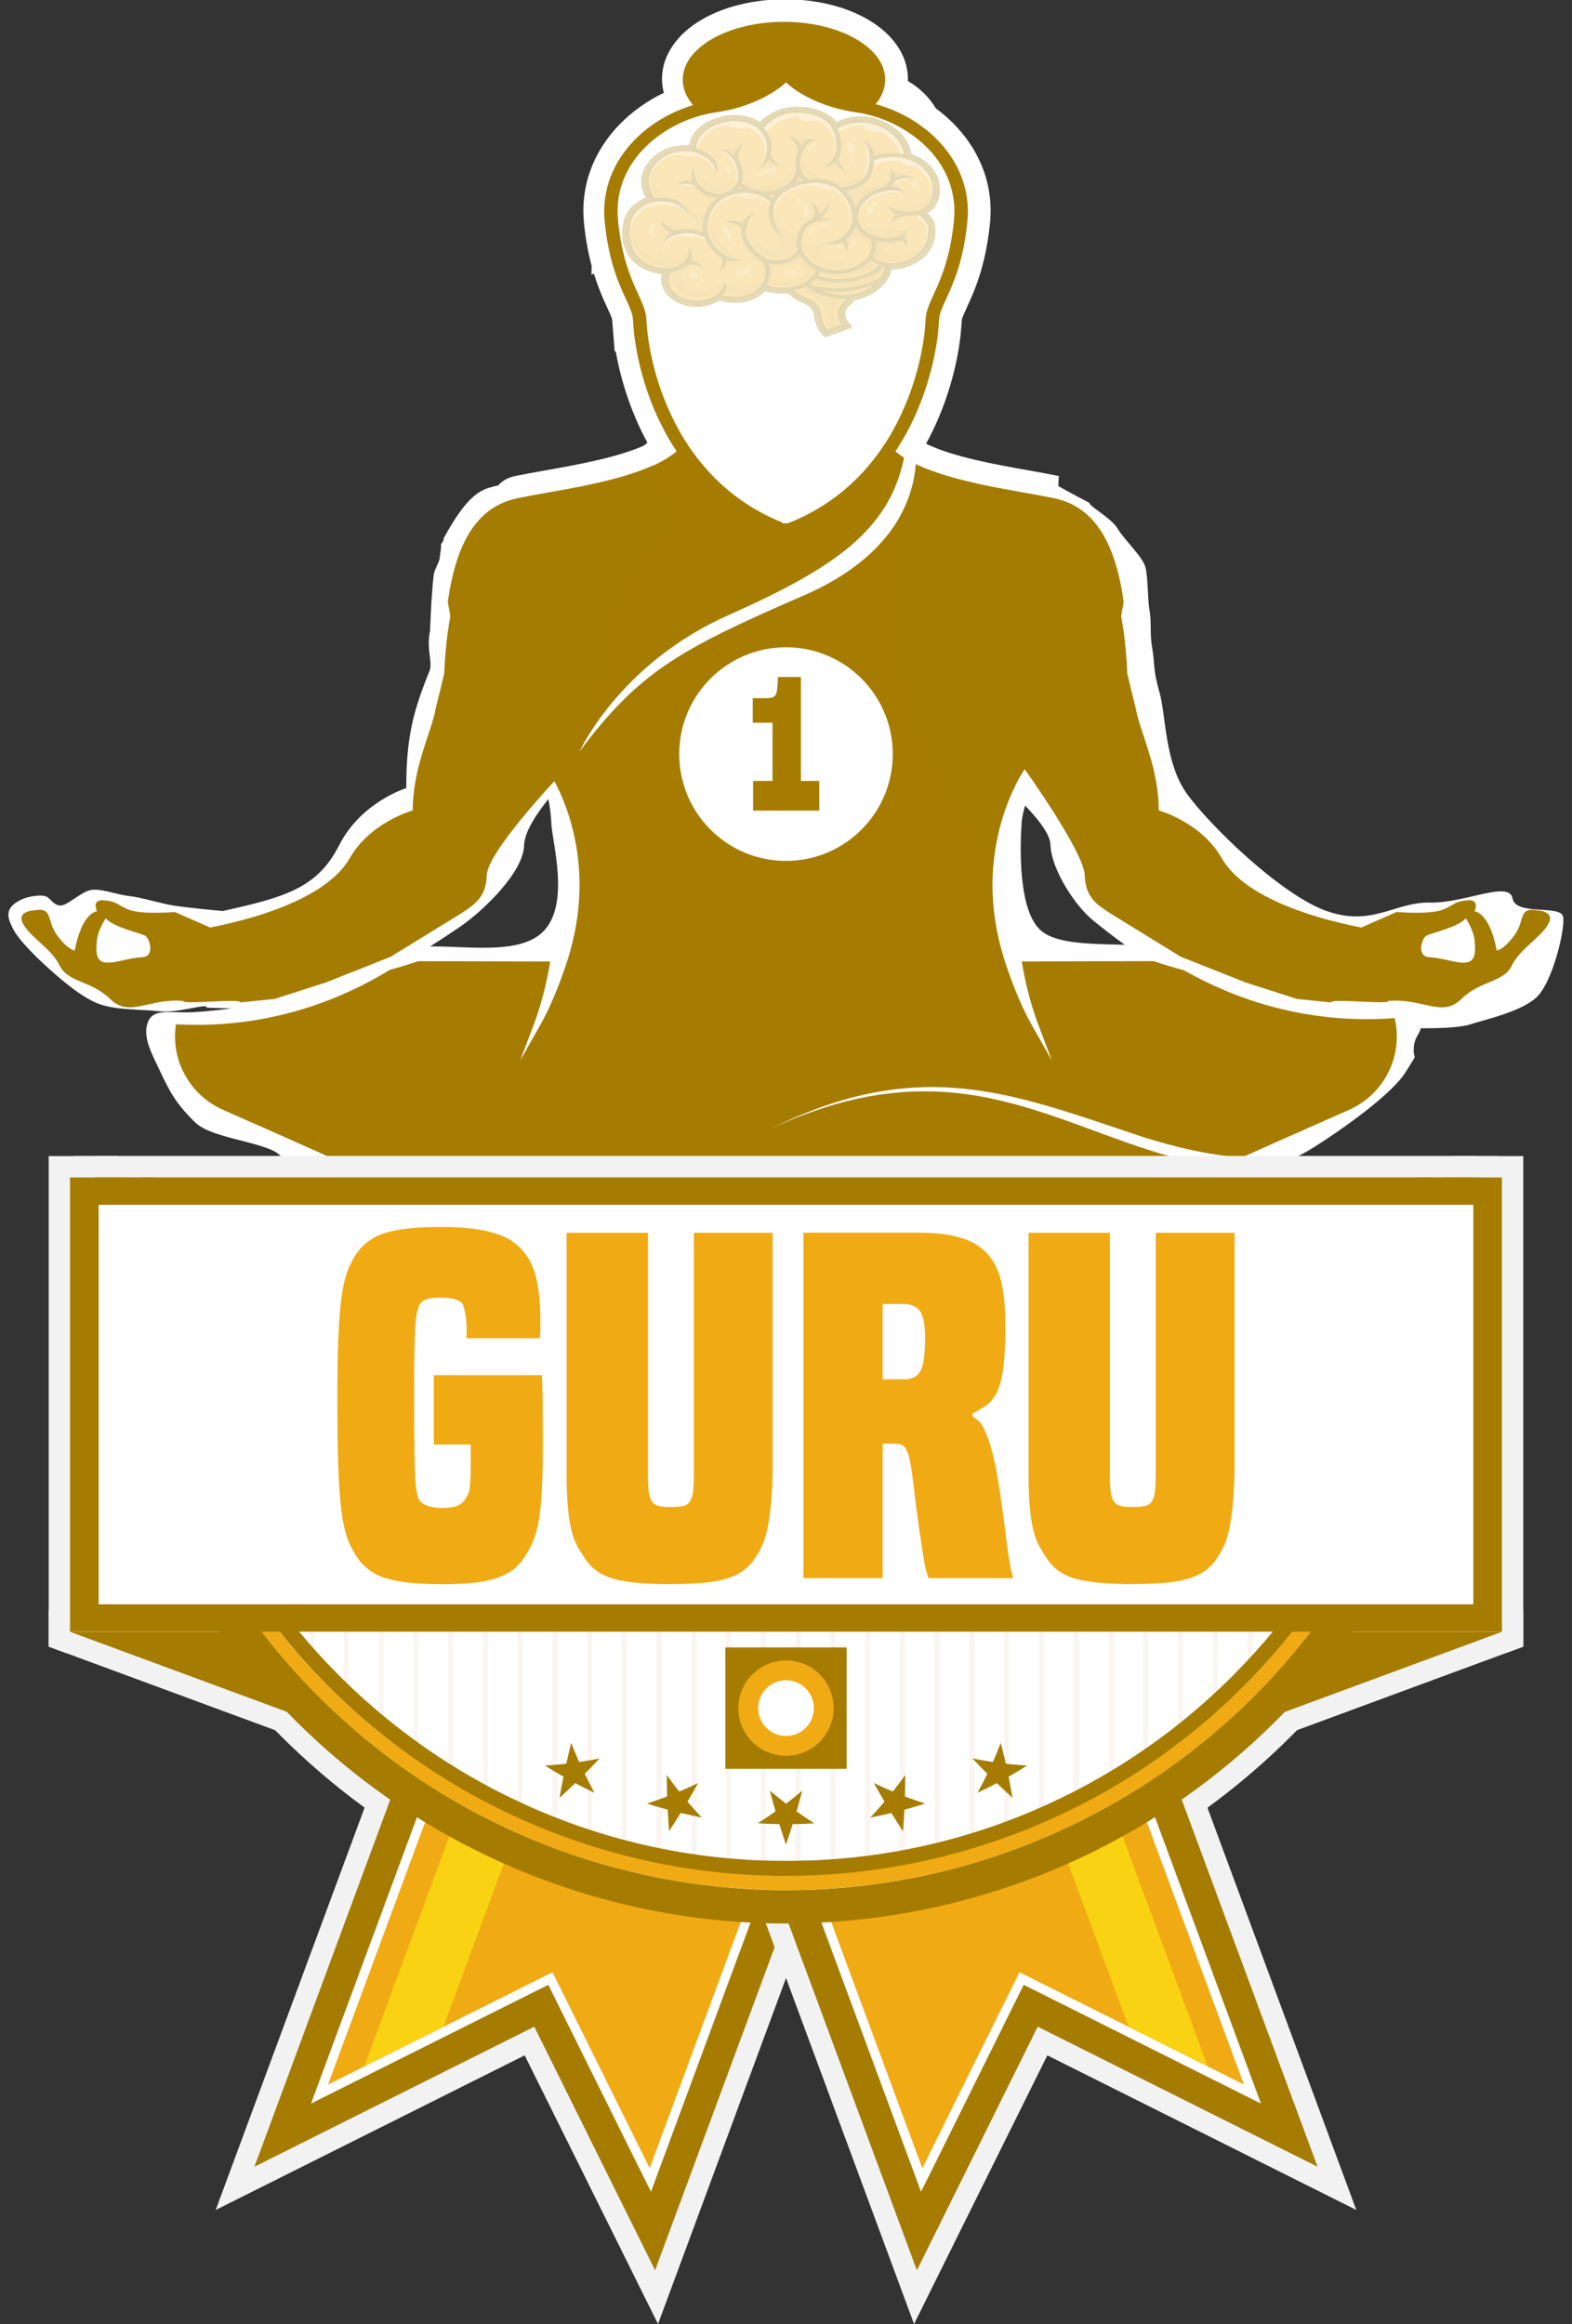 <svg id="emoq9041sAT1" xmlns="http://www.w3.org/2000/svg" xmlns:xlink="http://www.w3.org/1999/xlink" viewBox="0 0 1082.17 1599.03" shape-rendering="geometricPrecision" text-rendering="geometricPrecision">
<rect x="0" y="0" width="1082.17" height="1599.03" fill="#333333" stroke="none"/>
<style><![CDATA[
#emoq9041sAT4_to {animation: emoq9041sAT4_to__to 3500ms linear 3 normal forwards}@keyframes emoq9041sAT4_to__to { 0% {transform: translate(833.196px,503.616px)} 42.857% {transform: translate(819.413px,377.478px)} 85.714% {transform: translate(833.196px,503.616px)} 100% {transform: translate(833.196px,503.616px)}} #emoq9041sAT4_tr {animation: emoq9041sAT4_tr__tr 3500ms linear 3 normal forwards}@keyframes emoq9041sAT4_tr__tr { 0% {transform: rotate(0deg)} 42.857% {transform: rotate(-22.998deg)} 85.714% {transform: rotate(0deg)} 100% {transform: rotate(0deg)}} #emoq9041sAT6_to {animation: emoq9041sAT6_to__to 3500ms linear 3 normal forwards}@keyframes emoq9041sAT6_to__to { 0% {transform: translate(231.306px,481.782px)} 42.857% {transform: translate(205.422px,377.454px)} 85.714% {transform: translate(231.306px,481.782px)} 100% {transform: translate(231.306px,481.782px)}} #emoq9041sAT6_tr {animation: emoq9041sAT6_tr__tr 3500ms linear 3 normal forwards}@keyframes emoq9041sAT6_tr__tr { 0% {transform: rotate(0deg)} 42.857% {transform: rotate(24.076deg)} 85.714% {transform: rotate(0deg)} 100% {transform: rotate(0deg)}} #emoq9041sAT8_to {animation: emoq9041sAT8_to__to 3500ms linear 3 normal forwards}@keyframes emoq9041sAT8_to__to { 0% {transform: translate(541.047px,453.318px)} 42.857% {transform: translate(541.047px,426.318px)} 85.714% {transform: translate(541.047px,453.318px)} 100% {transform: translate(541.047px,453.318px)}} #emoq9041sAT8_tr {animation: emoq9041sAT8_tr__tr 3500ms linear 3 normal forwards}@keyframes emoq9041sAT8_tr__tr { 0% {transform: rotate(0deg)} 42.857% {transform: rotate(0deg)} 85.714% {transform: rotate(0deg)} 100% {transform: rotate(0deg)}} #emoq9041sAT11_to {animation: emoq9041sAT11_to__to 3500ms linear 3 normal forwards}@keyframes emoq9041sAT11_to__to { 0% {transform: translate(238.768px,506.616px)} 42.857% {transform: translate(205.422px,428.454px)} 85.714% {transform: translate(238.768px,506.616px)} 100% {transform: translate(238.768px,506.616px)}} #emoq9041sAT11_tr {animation: emoq9041sAT11_tr__tr 3500ms linear 3 normal forwards}@keyframes emoq9041sAT11_tr__tr { 0% {transform: rotate(0deg)} 42.857% {transform: rotate(24.076deg)} 85.714% {transform: rotate(0deg)} 100% {transform: rotate(0deg)}} #emoq9041sAT12 {animation: emoq9041sAT12__m 3500ms linear 3 normal forwards}@keyframes emoq9041sAT12__m { 0% {d: path('M892.88,687.3L857.38,675.9L812.84,658.24C802.96,652.15,780.54,638.34,769.75,631.73C755.69,623.1,747.21,618.12,746.75,602.22C746.29,586.32,699.827,537.091,699.827,537.091C699.827,537.091,664.272,472.23,665.906,445.32C655.462,392.311,642.052,396.368,619.086,356.144C625.858,344.346,628.698,333.447,629.822,325.285C630.606,323.573,631.42,321.874,632.262,320.19C658.952,332.478,699.183,337.336,725.21,342.67C752.15,348.15,767.55,371.08,773.55,414.15C773.23,416.19,772.86,418.15,772.47,419.99C772.185,421.385,771.971,422.793,771.83,424.21C772.47,427.55,773.043,431.033,773.55,434.66C774.75,443.427,775.587,453.033,776.06,463.48C778.41,473.88,781.05,483.34,782.34,489.59C785.41,504.73,797.69,528.59,797.69,557.59C797.69,557.59,826.85,565.55,841.01,590.36C855.17,615.17,897.18,630.3,937.23,638.17C937.23,638.17,947.56,633.47,961.43,627.47C961.43,627.47,984.79,629.42,993.43,625.79C1002.07,622.16,1000.83,620.33,1010.07,619.43C1019.31,618.53,1015,627,1015,627C1015,627,1025.16,627,1030.4,653.96C1030.4,653.96,1034.7,653.93,1042.4,643.67C1050.1,633.41,1044.86,623.69,1058.72,626.41C1058.72,626.41,1071.55,626.85,1065.39,636.54C1059.23,646.23,1046.56,652.59,1040.75,664.39C1034.94,676.19,1019.17,674.37,1005.94,687.39C992.71,700.41,979.31,686.56,955.59,688.68C957.1,691.398,915.454,686.696,916.33,689.68M1009.06,662.27C1015.83,661.6,1015.84,654.99,1015.15,647.27C1014.46,639.55,1009.06,631.85,1009.06,631.85C1003.41,638.18,984.7,642.04,981.76,643.85C978.82,645.66,974.75,658.16,984.23,658.61C993.71,659.06,1002.29,662.91,1009.06,662.23L1009.06,662.27Z')} 42.857% {d: path('M892.88,687.3L857.38,675.9L812.84,658.24C802.96,652.15,780.54,638.34,769.75,631.73C755.69,623.1,747.21,618.12,746.75,602.22C746.29,586.32,699.827,537.091,699.827,537.091C699.827,537.091,689.934,488.502,657.21,502.085C646.766,449.076,642.052,396.368,619.086,356.144C625.858,344.346,628.698,333.447,629.822,325.285C630.606,323.573,631.42,321.874,632.262,320.19C658.952,332.478,699.183,337.336,725.21,342.67C752.15,348.15,767.55,371.08,773.55,414.15C773.23,416.19,772.86,418.15,772.47,419.99C772.185,421.385,771.971,422.793,771.83,424.21C772.47,427.55,773.043,431.033,773.55,434.66C774.75,443.427,775.587,453.033,776.06,463.48C778.41,473.88,781.05,483.34,782.34,489.59C785.41,504.73,797.69,528.59,797.69,557.59C797.69,557.59,826.85,565.55,841.01,590.36C855.17,615.17,897.18,630.3,937.23,638.17C937.23,638.17,947.56,633.47,961.43,627.47C961.43,627.47,984.79,629.42,993.43,625.79C1002.07,622.16,1000.83,620.33,1010.07,619.43C1019.31,618.53,1015,627,1015,627C1015,627,1025.16,627,1030.4,653.96C1030.4,653.96,1034.7,653.93,1042.4,643.67C1050.1,633.41,1044.86,623.69,1058.72,626.41C1058.72,626.41,1071.55,626.85,1065.39,636.54C1059.23,646.23,1046.56,652.59,1040.75,664.39C1034.94,676.19,1019.17,674.37,1005.94,687.39C992.71,700.41,979.31,686.56,955.59,688.68C957.1,691.398,915.454,686.696,916.33,689.68M1009.06,662.27C1015.83,661.6,1015.84,654.99,1015.15,647.27C1014.46,639.55,1009.06,631.85,1009.06,631.85C1003.41,638.18,984.7,642.04,981.76,643.85C978.82,645.66,974.75,658.16,984.23,658.61C993.71,659.06,1002.29,662.91,1009.06,662.23L1009.06,662.27Z')} 85.714% {d: path('M892.88,687.3L857.38,675.9L812.84,658.24C802.96,652.15,780.54,638.34,769.75,631.73C755.69,623.1,747.21,618.12,746.75,602.22C746.29,586.32,699.827,537.091,699.827,537.091C699.827,537.091,664.272,472.23,665.906,445.32C655.462,392.311,642.052,396.368,619.086,356.144C625.858,344.346,628.698,333.447,629.822,325.285C630.606,323.573,631.42,321.874,632.262,320.19C658.952,332.478,699.183,337.336,725.21,342.67C752.15,348.15,767.55,371.08,773.55,414.15C773.23,416.19,772.86,418.15,772.47,419.99C772.185,421.385,771.971,422.793,771.83,424.21C772.47,427.55,773.043,431.033,773.55,434.66C774.75,443.427,775.587,453.033,776.06,463.48C778.41,473.88,781.05,483.34,782.34,489.59C785.41,504.73,797.69,528.59,797.69,557.59C797.69,557.59,826.85,565.55,841.01,590.36C855.17,615.17,897.18,630.3,937.23,638.17C937.23,638.17,947.56,633.47,961.43,627.47C961.43,627.47,984.79,629.42,993.43,625.79C1002.07,622.16,1000.83,620.33,1010.07,619.43C1019.31,618.53,1015,627,1015,627C1015,627,1025.16,627,1030.4,653.96C1030.4,653.96,1034.7,653.93,1042.4,643.67C1050.1,633.41,1044.86,623.69,1058.72,626.41C1058.72,626.41,1071.55,626.85,1065.39,636.54C1059.23,646.23,1046.56,652.59,1040.75,664.39C1034.94,676.19,1019.17,674.37,1005.94,687.39C992.71,700.41,979.31,686.56,955.59,688.68C957.1,691.398,915.454,686.696,916.33,689.68M1009.06,662.27C1015.83,661.6,1015.84,654.99,1015.15,647.27C1014.46,639.55,1009.06,631.85,1009.06,631.85C1003.41,638.18,984.7,642.04,981.76,643.85C978.82,645.66,974.75,658.16,984.23,658.61C993.71,659.06,1002.29,662.91,1009.06,662.23L1009.06,662.27Z')} 100% {d: path('M892.88,687.3L857.38,675.9L812.84,658.24C802.96,652.15,780.54,638.34,769.75,631.73C755.69,623.1,747.21,618.12,746.75,602.22C746.29,586.32,699.827,537.091,699.827,537.091C699.827,537.091,664.272,472.23,665.906,445.32C655.462,392.311,642.052,396.368,619.086,356.144C625.858,344.346,628.698,333.447,629.822,325.285C630.606,323.573,631.42,321.874,632.262,320.19C658.952,332.478,699.183,337.336,725.21,342.67C752.15,348.15,767.55,371.08,773.55,414.15C773.23,416.19,772.86,418.15,772.47,419.99C772.185,421.385,771.971,422.793,771.83,424.21C772.47,427.55,773.043,431.033,773.55,434.66C774.75,443.427,775.587,453.033,776.06,463.48C778.41,473.88,781.05,483.34,782.34,489.59C785.41,504.73,797.69,528.59,797.69,557.59C797.69,557.59,826.85,565.55,841.01,590.36C855.17,615.17,897.18,630.3,937.23,638.17C937.23,638.17,947.56,633.47,961.43,627.47C961.43,627.47,984.79,629.42,993.43,625.79C1002.07,622.16,1000.83,620.33,1010.07,619.43C1019.31,618.53,1015,627,1015,627C1015,627,1025.16,627,1030.4,653.96C1030.4,653.96,1034.7,653.93,1042.4,643.67C1050.1,633.41,1044.86,623.69,1058.72,626.41C1058.72,626.41,1071.55,626.85,1065.39,636.54C1059.23,646.23,1046.56,652.59,1040.75,664.39C1034.94,676.19,1019.17,674.37,1005.94,687.39C992.71,700.41,979.31,686.56,955.59,688.68C957.1,691.398,915.454,686.696,916.33,689.68M1009.06,662.27C1015.83,661.6,1015.84,654.99,1015.15,647.27C1014.46,639.55,1009.06,631.85,1009.06,631.85C1003.41,638.18,984.7,642.04,981.76,643.85C978.82,645.66,974.75,658.16,984.23,658.61C993.71,659.06,1002.29,662.91,1009.06,662.23L1009.06,662.27Z')}} #emoq9041sAT13_to {animation: emoq9041sAT13_to__to 3500ms linear 3 normal forwards}@keyframes emoq9041sAT13_to__to { 0% {transform: translate(840.196px,506.616px)} 42.857% {transform: translate(839.413px,407.478px)} 85.714% {transform: translate(840.196px,506.616px)} 100% {transform: translate(840.196px,506.616px)}} #emoq9041sAT13_tr {animation: emoq9041sAT13_tr__tr 3500ms linear 3 normal forwards}@keyframes emoq9041sAT13_tr__tr { 0% {transform: rotate(0deg)} 42.857% {transform: rotate(-22.998deg)} 85.714% {transform: rotate(0deg)} 100% {transform: rotate(0deg)}} #emoq9041sAT14 {animation: emoq9041sAT14__m 3500ms linear 3 normal forwards}@keyframes emoq9041sAT14__m { 0% {d: path('M892.88,687.3L857.38,675.9L812.84,658.24C802.96,652.15,780.54,638.34,769.75,631.73C755.69,623.1,747.21,618.12,746.75,602.22C746.29,586.32,705.43,529.22,705.43,529.22C705.43,529.22,687.122,554.667,683.76,595.788C625.387,516.793,601.261,428.116,619.086,356.144C625.858,344.346,628.698,333.447,629.822,325.285C630.606,323.573,631.42,321.874,632.262,320.19C658.952,332.478,699.183,337.336,725.21,342.67C752.15,348.15,767.55,371.08,773.55,414.15C773.23,416.19,772.86,418.15,772.47,419.99C772.185,421.385,771.971,422.793,771.83,424.21C772.47,427.55,773.043,431.033,773.55,434.66C774.75,443.427,775.587,453.033,776.06,463.48C778.41,473.88,781.05,483.34,782.34,489.59C785.41,504.73,797.69,528.59,797.69,557.59C797.69,557.59,826.85,565.55,841.01,590.36C855.17,615.17,897.18,630.3,937.23,638.17C937.23,638.17,947.56,633.47,961.43,627.47C961.43,627.47,984.79,629.42,993.43,625.79C1002.07,622.16,1000.83,620.33,1010.07,619.43C1019.31,618.53,1015,627,1015,627C1015,627,1025.16,627,1030.4,653.96C1030.4,653.96,1034.7,653.93,1042.4,643.67C1050.1,633.41,1044.86,623.69,1058.72,626.41C1058.72,626.41,1071.55,626.85,1065.39,636.54C1059.23,646.23,1046.56,652.59,1040.75,664.39C1034.94,676.19,1019.17,674.37,1005.94,687.39C992.71,700.41,979.31,686.56,955.59,688.68C957.1,691.398,915.454,686.696,916.33,689.68M1009.06,662.27C1015.83,661.6,1015.84,654.99,1015.15,647.27C1014.46,639.55,1009.06,631.85,1009.06,631.85C1003.41,638.18,984.7,642.04,981.76,643.85C978.82,645.66,974.75,658.16,984.23,658.61C993.71,659.06,1002.29,662.91,1009.06,662.23L1009.06,662.27Z')} 42.857% {d: path('M892.88,687.3L857.38,675.9L812.84,658.24C802.96,652.15,780.54,638.34,769.75,631.73C755.69,623.1,747.21,618.12,746.75,602.22C746.29,586.32,705.43,529.22,705.43,529.22C705.43,529.22,687.628,532.663,657.439,575.395C599.067,496.4,688.396,429.047,682.119,396.07C688.892,384.272,687.684,362.937,688.808,354.774C683.697,352.605,682.381,344.22,683.223,342.536C709.913,354.824,701.125,351.045,727.152,356.38C754.092,361.86,767.55,371.08,773.55,414.15C773.23,416.19,772.86,418.15,772.47,419.99C772.185,421.385,771.971,422.793,771.83,424.21C772.47,427.55,773.043,431.033,773.55,434.66C774.75,443.427,775.587,453.033,776.06,463.48C778.41,473.88,781.05,483.34,782.34,489.59C785.41,504.73,797.69,528.59,797.69,557.59C797.69,557.59,826.85,565.55,841.01,590.36C855.17,615.17,897.18,630.3,937.23,638.17C937.23,638.17,947.56,633.47,961.43,627.47C961.43,627.47,984.79,629.42,993.43,625.79C1002.07,622.16,1000.83,620.33,1010.07,619.43C1019.31,618.53,1015,627,1015,627C1015,627,1025.16,627,1030.4,653.96C1030.4,653.96,1034.7,653.93,1042.4,643.67C1050.1,633.41,1044.86,623.69,1058.72,626.41C1058.72,626.41,1071.55,626.85,1065.39,636.54C1059.23,646.23,1046.56,652.59,1040.75,664.39C1034.94,676.19,1019.17,674.37,1005.94,687.39C992.71,700.41,979.31,686.56,955.59,688.68C957.1,691.398,915.454,686.696,916.33,689.68M1009.06,662.27C1015.83,661.6,1015.84,654.99,1015.15,647.27C1014.46,639.55,1009.06,631.85,1009.06,631.85C1003.41,638.18,984.7,642.04,981.76,643.85C978.82,645.66,974.75,658.16,984.23,658.61C993.71,659.06,1002.29,662.91,1009.06,662.23L1009.06,662.27Z')} 85.714% {d: path('M892.88,687.3L857.38,675.9L812.84,658.24C802.96,652.15,780.54,638.34,769.75,631.73C755.69,623.1,747.21,618.12,746.75,602.22C746.29,586.32,705.43,529.22,705.43,529.22C705.43,529.22,687.122,554.667,683.76,595.788C625.387,516.793,601.261,428.116,619.086,356.144C625.858,344.346,628.698,333.447,629.822,325.285C630.606,323.573,631.42,321.874,632.262,320.19C658.952,332.478,699.183,337.336,725.21,342.67C752.15,348.15,767.55,371.08,773.55,414.15C773.23,416.19,772.86,418.15,772.47,419.99C772.185,421.385,771.971,422.793,771.83,424.21C772.47,427.55,773.043,431.033,773.55,434.66C774.75,443.427,775.587,453.033,776.06,463.48C778.41,473.88,781.05,483.34,782.34,489.59C785.41,504.73,797.69,528.59,797.69,557.59C797.69,557.59,826.85,565.55,841.01,590.36C855.17,615.17,897.18,630.3,937.23,638.17C937.23,638.17,947.56,633.47,961.43,627.47C961.43,627.47,984.79,629.42,993.43,625.79C1002.07,622.16,1000.83,620.33,1010.07,619.43C1019.31,618.53,1015,627,1015,627C1015,627,1025.16,627,1030.4,653.96C1030.4,653.96,1034.7,653.93,1042.4,643.67C1050.1,633.41,1044.86,623.69,1058.72,626.41C1058.72,626.41,1071.55,626.85,1065.39,636.54C1059.23,646.23,1046.56,652.59,1040.75,664.39C1034.94,676.19,1019.17,674.37,1005.94,687.39C992.71,700.41,979.31,686.56,955.59,688.68C957.1,691.398,915.454,686.696,916.33,689.68M1009.06,662.27C1015.83,661.6,1015.84,654.99,1015.15,647.27C1014.46,639.55,1009.06,631.85,1009.06,631.85C1003.41,638.18,984.7,642.04,981.76,643.85C978.82,645.66,974.75,658.16,984.23,658.61C993.71,659.06,1002.29,662.91,1009.06,662.23L1009.06,662.27Z')} 100% {d: path('M892.88,687.3L857.38,675.9L812.84,658.24C802.96,652.15,780.54,638.34,769.75,631.73C755.69,623.1,747.21,618.12,746.75,602.22C746.29,586.32,705.43,529.22,705.43,529.22C705.43,529.22,687.122,554.667,683.76,595.788C625.387,516.793,601.261,428.116,619.086,356.144C625.858,344.346,628.698,333.447,629.822,325.285C630.606,323.573,631.42,321.874,632.262,320.19C658.952,332.478,699.183,337.336,725.21,342.67C752.15,348.15,767.55,371.08,773.55,414.15C773.23,416.19,772.86,418.15,772.47,419.99C772.185,421.385,771.971,422.793,771.83,424.21C772.47,427.55,773.043,431.033,773.55,434.66C774.75,443.427,775.587,453.033,776.06,463.48C778.41,473.88,781.05,483.34,782.34,489.59C785.41,504.73,797.69,528.59,797.69,557.59C797.69,557.59,826.85,565.55,841.01,590.36C855.17,615.17,897.18,630.3,937.23,638.17C937.23,638.17,947.56,633.47,961.43,627.47C961.43,627.47,984.79,629.42,993.43,625.79C1002.07,622.16,1000.83,620.33,1010.07,619.43C1019.31,618.53,1015,627,1015,627C1015,627,1025.16,627,1030.4,653.96C1030.4,653.96,1034.7,653.93,1042.4,643.67C1050.1,633.41,1044.86,623.69,1058.72,626.41C1058.72,626.41,1071.55,626.85,1065.39,636.54C1059.23,646.23,1046.56,652.59,1040.75,664.39C1034.94,676.19,1019.17,674.37,1005.94,687.39C992.71,700.41,979.31,686.56,955.59,688.68C957.1,691.398,915.454,686.696,916.33,689.68M1009.06,662.27C1015.83,661.6,1015.84,654.99,1015.15,647.27C1014.46,639.55,1009.06,631.85,1009.06,631.85C1003.41,638.18,984.7,642.04,981.76,643.85C978.82,645.66,974.75,658.16,984.23,658.61C993.71,659.06,1002.29,662.91,1009.06,662.23L1009.06,662.27Z')}} #emoq9041sAT21 {animation: emoq9041sAT21_c_o 3500ms linear 3 normal forwards}@keyframes emoq9041sAT21_c_o { 0% {opacity: 0.3} 42.857% {opacity: 0.4} 85.714% {opacity: 0.3} 100% {opacity: 0.3}} #emoq9041sAT223_to {animation: emoq9041sAT223_to__to 3500ms linear 3 normal forwards}@keyframes emoq9041sAT223_to__to { 0% {transform: translate(410.675px,1262.62px);animation-timing-function: cubic-bezier(0.445,0.05,0.55,0.95)} 48.571% {transform: translate(392.676px,1245.485px);animation-timing-function: cubic-bezier(0.445,0.05,0.55,0.95)} 100% {transform: translate(410.675px,1262.62px)}} #emoq9041sAT223_tr {animation: emoq9041sAT223_tr__tr 3500ms linear 3 normal forwards}@keyframes emoq9041sAT223_tr__tr { 0% {transform: rotate(0deg);animation-timing-function: cubic-bezier(0.445,0.05,0.55,0.95)} 48.571% {transform: rotate(3.825deg);animation-timing-function: cubic-bezier(0.445,0.05,0.55,0.95)} 100% {transform: rotate(0deg)}} #emoq9041sAT230_to {animation: emoq9041sAT230_to__to 3500ms linear 3 normal forwards}@keyframes emoq9041sAT230_to__to { 0% {transform: translate(671.505px,1262.62px);animation-timing-function: cubic-bezier(0.445,0.05,0.55,0.95)} 48.571% {transform: translate(683.277px,1250.615px);animation-timing-function: cubic-bezier(0.445,0.05,0.55,0.95)} 100% {transform: translate(671.505px,1262.62px)}} #emoq9041sAT230_tr {animation: emoq9041sAT230_tr__tr 3500ms linear 3 normal forwards}@keyframes emoq9041sAT230_tr__tr { 0% {transform: rotate(0deg);animation-timing-function: cubic-bezier(0.445,0.05,0.55,0.95)} 48.571% {transform: rotate(-3.834deg);animation-timing-function: cubic-bezier(0.445,0.05,0.55,0.95)} 100% {transform: rotate(0deg)}} #emoq9041sAT296 {animation: emoq9041sAT296_c_o 3500ms linear 3 normal forwards}@keyframes emoq9041sAT296_c_o { 0% {opacity: 1} 14.286% {opacity: 1;animation-timing-function: cubic-bezier(0.445,0.05,0.55,0.95)} 22.857% {opacity: 0.6;animation-timing-function: cubic-bezier(0.445,0.05,0.55,0.95)} 71.429% {opacity: 1} 100% {opacity: 1}} #emoq9041sAT297 {animation: emoq9041sAT297_c_o 3500ms linear 3 normal forwards}@keyframes emoq9041sAT297_c_o { 0% {opacity: 1} 14.286% {opacity: 1;animation-timing-function: cubic-bezier(0.445,0.05,0.55,0.95)} 37.143% {opacity: 0.6;animation-timing-function: cubic-bezier(0.445,0.05,0.55,0.95)} 71.429% {opacity: 1} 100% {opacity: 1}} #emoq9041sAT298 {animation: emoq9041sAT298_c_o 3500ms linear 3 normal forwards}@keyframes emoq9041sAT298_c_o { 0% {opacity: 1} 14.286% {opacity: 1;animation-timing-function: cubic-bezier(0.445,0.05,0.55,0.95)} 48.571% {opacity: 0.6;animation-timing-function: cubic-bezier(0.445,0.05,0.55,0.95)} 71.429% {opacity: 1} 100% {opacity: 1}} #emoq9041sAT299 {animation: emoq9041sAT299_c_o 3500ms linear 3 normal forwards}@keyframes emoq9041sAT299_c_o { 0% {opacity: 1} 14.286% {opacity: 1;animation-timing-function: cubic-bezier(0.445,0.05,0.55,0.95)} 62.857% {opacity: 0.6;animation-timing-function: cubic-bezier(0.445,0.05,0.55,0.95)} 71.429% {opacity: 1} 100% {opacity: 1}}
]]></style>
<g transform="translate(-.011 0.03)"><g><g id="emoq9041sAT4_to" transform="translate(833.196,503.616)"><g id="emoq9041sAT4_tr" transform="rotate(0)"><g transform="scale(1.172,1.082) translate(-840.196,-506.616)"><path d="M904.58,694.641c-14.834-2.173-29.78-4.011-41.837-7.926s-36.693-21.856-49.904-28.476-32.562-22.816-42.398-31.621-23.973-31.712-24.433-47.612-40.58-49.787-40.58-49.787-18.308,25.447-21.67,66.568c-58.373-78.995-82.499-167.673-64.674-239.644c6.772-11.798,9.612-22.696,10.736-30.859.785-1.712,1.598-3.41,2.44-5.094c26.69,12.288,66.921,17.145,92.948,22.48c26.94,5.48.193-5.627,43.733,19.036-.32,2.04,12.853,9.534,16.616,16.485s14.729,17.739,16.292,24.589s1.189,20.669,2.384,27.542.028,14.795,1.579,24.005.272,12.961,4.182,27.582s3.022,45.113,16.257,64.893s54.72,63.789,81.677,74.295s40.384-5.739,60.836-5.25s46.724-14.262,48.638-2.723s28.802,3.608,29.808,12.04-6.362,41.559-15.752,50.974-31.632,14.487-39.034,17.198-30.388,3.046-45.439,1.599-27.573,1.878-42.406-.295Z" transform="translate(.294-.751)" fill="#fefeff" stroke-width="0"/></g></g></g><g id="emoq9041sAT6_to" transform="translate(231.306,481.782)"><g id="emoq9041sAT6_tr" transform="rotate(0)"><g transform="scale(1.066,1.198) translate(-238.768,-506.616)"><path d="M887.934,684.714L857.38,675.9c0,0-32.006-5.975-43.562-10.835s-40.262-21.331-51.052-27.941c-14.06-8.63-40.724-30.864-41.184-46.764s-34.24-44.591-34.24-44.591-23.069-73.539-21.435-100.449c-10.444-53.009-23.854-48.952-46.82-89.176c6.772-11.798,7.697-2.926,8.82-11.088.785-1.712,1.66,1.684,2.502,0c12.502,22.813,32.527,27.236,93.041,33.325c19.056,11.281,26.242-3.177,50.101,35.77-.32,2.04,2.096,2.619,1.706,4.459-.285,1.395.902,5.306.76,6.723.64,3.34,3.463,6.377,3.969,10.004c1.2,8.767,1.882,21.509,2.355,31.956c2.35,10.4-1.29,16.049-0,22.299c11.063,24.069,15.35,39,15.35,68c0,0,29.16,7.96,43.32,32.77s35.27,29.965,75.32,37.835c0,0,22.719-1.869,31.808-3.187s20.759-4.717,28.742-5.469s17.448-4.355,24.2-3.469s15.67,9.549,20.482,8.938s5.88-4.731,9.702-5.469s11.177.437,14.69,1.947s7.299,3.564,8.302,6.71-.071,5.804-3.066,10.916-12.095,13.497-19.927,19.894-21.194,17.023-32.727,21.69-28.816,3.748-41.192,5.047-31.654-5.02-30.778-2.036" transform="matrix(-1 0 0 1 1081.842-.528)" fill="#fefeff" stroke-width="0"/></g></g></g><g id="emoq9041sAT8_to" transform="translate(541.047,453.318)"><g id="emoq9041sAT8_tr" transform="rotate(0)"><g transform="translate(-541.047,-453.318)"><path d="M728.14,328c-6.28-1.29-13.25-2.53-20.62-3.84-23.15-4.12-52-9.25-70.65-18.32h-.11q4.53-8.24,8.36-17.14c13.32-31.07,15.51-57.68,15.76-61.27l.51-6.32v-.48c.14-1.33,2-5.4,3.51-8.67c5.12-11.15,12.85-28,15.88-57.73c3.4-33.47-13-61.28-37.23-79.17-4.71-7.799-11.337-14.264-19.25-18.78c0-.5,0-1,0-1.48c0-16-10.2-31-28-41.14C581,4.83,560.88,0,539.7,0s-41.32,4.83-56.7,13.61c-17.78,10.14-28,25.14-28,41.14.004,3.244.427,6.474,1.26,9.61-33.46,16.14-59.12,48.71-54.94,89.82.959,9.892,2.715,19.69,5.25,29.3l-.16,6l1.67-.76c2.492,7.934,5.54,15.684,9.12,23.19c1.51,3.29,3.39,7.38,3.51,8.66v.53l.53,6.54c0,.35.06.87.13,1.55l1.06,12.95.75.28c2.802,15.738,7.374,31.109,13.63,45.82c2.548,5.987,5.398,11.842,8.54,17.54-18.69,9.11-48.14,14.35-70.75,18.38-7.39,1.31-14.36,2.55-20.64,3.84-33.57,6.88-9.061,65.521-10.73,77.47s-.316,1.533-.31,2.2.124.885.35,2.2s1.004,5.458,1.21,6.56.129-.663.15.79-.7,3.136-1.4,8.77-1.539,22.62-2.57,28.85-2.201,8.986-3.11,12.76-3.405,6.613-2.95,12.4s11.61,19.15,9.88,23.996c-4,12,18.219,12.556,23.93,22.133s9.853,26.99,10.37,40.435s13.409,56.48-5.93,75.231-66.16,6.294-91.72,11.032-41.31,18.962-54.29,21.802-32.31,14.079-45.16,16.266-40.72,6.158-54.3,6.158-23.461-2.247-26.6,7.531s2.808,20.572,8.86,33.31s10.525,21.953,24.19,35.031s61.294,13.625,60.19,27.389-13.47,3.23-16.92,8.86c-1.107,1.795-1.895,3.767-2.33,5.83-1.502,1.481-4.997,1.694-6.21,3.42-2.59-5.66-5.87-11.55-17.8-11.55-1.975.013-3.945.194-5.89.54-4.6.36-14.56,2.21-19.43,11.33-2,3.83-4.52,11.73,1.78,21.63c3.8,6,8.89,10.62,13.39,14.71s8.46,7.7,10.47,11.76c5.58,11.24,15.44,15.36,23.36,18.66c5.47,2.29,10.19,4.26,14.37,8.36c6.313,6.444,14.979,10.037,24,9.95c5.5,0,43.1-5.3,48.14-6.42l23.253-17.49c-3.296,30.493-14.091-17.44,14.027-5.19c15.24,6.69-155.58-55.73-130.58-44.5l21.5-11.47L204.62,816.93l22.22,11.895c12.42,5.59,14.79-9.525,21.56-6.335l2.42,2.65h3.48c4.13,1.79,8.36,3.43,12.63,4.91c9.421,3.298,19.13,5.708,29,7.2-.38.896-.713,1.81-1,2.74-1.84,6.28-1.21,12.51,1.71,17.42-1.665,5.298-1.091,11.046,1.59,15.91c1.325,2.363,3.147,4.41,5.34,6c.24,2.72,1.143,5.34,2.63,7.63.15.24.32.48.51.74.055,2.531.702,5.014,1.89,7.25c5.57,10.52,20,11.66,26,11.66c7.059.038,14.033-1.55,20.38-4.64c3.373-1.697,6.878-3.118,10.48-4.25c3.41-1.13,7.47-2.47,11.37-5.81c2.22-.58,6.89-1.65,15.77-3.14c7.93-1.33,24.32-3.83,45.37-5.77h.03l.7-.06q4.23-.39,8.52-.72c10.89-.85,21.23-1.36,30.74-1.53q3.45-.06,6.82-.06c23.81,0,36.22,2.43,42.47,4.47c1.882.551,3.679,1.358,5.34,2.4l8.53,5.89l8.52-5.9c2.309-1.388,4.823-2.401,7.45-3c1.86-.51,4-1,6.4-1.43c8.81-1.6,20.3-2.41,34.14-2.41c20.15.179,40.276,1.441,60.29,3.78c9.11,1,18.14,2.22,26.15,3.48c8.4,1.3,15.83,2.68,20.42,3.79l.91.24c3.91,3.34,8,4.68,11.37,5.81c3.609,1.134,7.121,2.559,10.5,4.26c6.342,3.084,13.308,4.668,20.36,4.63c5.95,0,20.39-1.14,26-11.66c1.183-2.234,1.83-4.713,1.89-7.24.821-1.176,1.493-2.449,2-3.79.574-1.472.941-3.017,1.09-4.59c2.194-1.592,4.019-3.638,5.35-6c2.668-4.861,3.239-10.599,1.58-15.89.468-.797.879-1.626,1.23-2.48c2.151-5.735,1.975-12.083-.49-17.69c5.028-.747,10.014-1.748,14.94-3c4.63-1.16,9.35-2.57,14-4.17l1.24-.44c3.82-1.34,7.67-2.85,11.47-4.49h3.43l2.42-2.62c0,0,3.362-1.583,5.18-2.43s-2.81,1.328,6.94-3.21s39.503-15.499,58-27.165s53.547-36.197,63.18-51.87s4.695-5.826,5.48-17.015s11.266-11.594-1.19-23.826-52.377-9.625-79.31-15.327-60.867-23.85-87.87-28.899-71.827,1.576-87.965-11.763-14.801-57.982-13.635-74.5s17.83-49.844,17.83-49.844" transform="translate(.73-.514)" fill="#fefeff"/><path d="M928.42,763.74c-13.78,6.06-32.28,14.23-50.28,22.23-7.3,3.25-14.53,6.48-21.36,9.55l-1.87.84c-23.04-1.65-45.75-7.09-67.87-14-75.77-25.11-133.85-49.45-214.85-23-13.911,4.685-27.504,10.27-40.69,16.72c13.315-6.075,27.011-11.279,41-15.58c111.48-32.93,174.72,27.94,267,42.76-2.46,1.14-4.81,2.25-7,3.25l-5.28,2.47c-.86.41-1.72.8-2.57,1.18-4.64,2.1-9.1,3.87-13.33,5.36l-1.06.37c-4.54,1.58-8.81,2.81-12.74,3.81-17.38,4.4-28.38,3.79-28.38,3.79s-.19.51-.45,1.35c-.422,1.361-.756,2.747-1,4.15-.54,3.4-.54,7.55,1.89,9.93c4.62,4.54,4.91,12.56.16,12.26c0,0-1.34,5.72.6,8.93s1.72,9.14-6.41,7.86l-.82-.15c-1.044.571-1.652,1.705-1.55,2.89.041.836.248,1.655.61,2.41c1.41,3.11,2.29,5.55.06,6.55-.999.342-2.057.478-3.11.4-.586,2.275-.191,4.691,1.09,6.66c2.16,3.18-13.61,8.16-26.36,1.81s-16.46-4.92-20.16-9.45c-.287-.266-.628-.467-1-.59h-.05c-1.5-.566-3.037-1.031-4.6-1.39-4.81-1.17-12.38-2.61-21.73-4.06-7.86-1.23-16.98-2.46-26.77-3.56-32.79-3.69-73.04-5.9-98.79-1.22-2.71.5-5.32,1.07-7.71,1.73-4.255,1.049-8.308,2.789-12,5.15-2.85-1.867-5.951-3.318-9.21-4.31-12.97-4.25-32.79-5.54-54.21-5.15-10.37.18-21.11.75-31.63,1.57-2.94.23-5.86.47-8.75.74-17.91,1.66-34.66,3.91-47.16,6-11.1,1.87-18.89,3.63-21.1,4.74-.214.086-.408.216-.57.38-3.7,4.53-7.37,3.1-20.16,9.45s-28.52,1.37-26.36-1.81c1.281-1.969,1.676-4.385,1.09-6.66-5.87.11-4.91-2.92-3.08-7s-.94-5.3-.94-5.3c-8.93,1.82-9.23-4.39-7.23-7.71c1.98-3.33.58-8.88.58-8.88-3.14.15-4.08-3.32-3-7c.59-2.01,1.681-3.837,3.17-5.31c2.43-2.38,2.43-6.53,1.89-9.93-.244-1.403-.578-2.789-1-4.15-.26-.84-.45-1.35-.45-1.35s-16.49.93-41.14-7.6c-4.53-1.57-9.37-3.45-14.37-5.73-.85-.38-1.71-.77-2.57-1.18-7.52-3.51-17.96-8.3-29.52-13.51-23.66-10.66-52.29-23.29-71.66-31.8-23.152-10.176-36.368-34.597-32.508-58.928c4.728.268,9.487.403,14.275.403c48.224,0,93.551-13.736,132.966-37.867c6.591-1.786,13.13-3.77,19.606-5.948l90.78.22c-2.272,14.239-5.865,28.236-10.73,41.81l-10,26.41l13.92-24.58c10.14-18,17.29-40,19.14-46l.08-.24.09-.29.09-.3c.14-.46.22-.74.22-.74l.18-.6c17.367-58.293-.996-102.657-10.31-119.909C351.91,441.3,410.664,449.486,410.664,400.298c0-22.814-2.263-45.043-6.554-66.426c23.857-4.937,47.757-11.7,61.51-23.201.062-.04.119-.087.17-.14c2.072-1.722,3.959-3.656,5.63-5.77.24-.3.47-.61.69-.92l.13-.18c2.371-3.271,4.226-6.886,5.5-10.72-.935-2.959-2.193-5.806-3.75-8.49-1.622-2.874-3.583-5.543-5.84-7.95h10.61c-.874-4.425-2.487-8.671-4.77-12.56c1.982-2.553,3.832-5.206,5.54-7.95h123.12c1.708,2.744,3.558,5.397,5.54,7.95-2.283,3.889-3.896,8.135-4.77,12.56h10.58c-2.237,2.413-4.178,5.086-5.78,7.96-1.557,2.684-2.815,5.531-3.75,8.49c1.274,3.834,3.129,7.449,5.5,10.72l.14.19c1.826,2.479,3.949,4.726,6.32,6.69c1.88,1.579,3.864,3.029,5.94,4.34-10.2,49.97-48.2,76.03-120.89,108.32-74.36,33.03-101.92,92.55-102.48,93.79c41.08-54.85,68.71-70.19,154.5-107.41c66.23-28.72,75.9-72.03,76.9-90.28c11.734,5.698,26.352,9.848,41.312,13.176-3.966,20.6-6.054,41.971-6.054,63.882c0,52.391,11.934,101.694,32.955,144.758-9.624,19.529-24.323,61.671-8.184,115.874l.18.6c.01.02.08.28.22.74.07.22.15.5.26.83l.19.61c.03.11.1.21.1.33l.23.71c2.44,7.7,9.22,27.72,18.62,44.31l13.92,24.58-10-26.41c-4.865-13.574-8.458-27.571-10.73-41.81l90.76-.22c6.911,2.325,13.893,4.428,20.935,6.306c37.7,21.489,80.46,33.62,125.779,33.62c6.444,0,12.837-.245,19.171-.728c6.259,25.712-7.117,52.492-31.645,63.273h-0ZM757.479,623.651c-2.576-2.016-4.726-4.118-6.41-6.554c2.105,2.221,4.242,4.406,6.41,6.554Z" transform="translate(0 0)" fill="#a57c00"/><g id="emoq9041sAT11_to" transform="translate(238.768,506.616)"><g id="emoq9041sAT11_tr" transform="rotate(0)"><g transform="translate(-238.768,-506.616)"><path id="emoq9041sAT12" d="M892.88,687.3l-35.5-11.4-44.54-17.66c-9.88-6.09-32.3-19.9-43.09-26.51-14.06-8.63-22.54-13.61-23-29.51s-46.923-65.129-46.923-65.129-35.555-64.861-33.921-91.771c-10.444-53.009-23.854-48.952-46.82-89.176c6.772-11.798,9.612-22.696,10.736-30.859.785-1.712,1.598-3.41,2.44-5.094c26.69,12.288,66.921,17.145,92.948,22.48c26.94,5.48,42.34,28.41,48.34,71.48-.32,2.04-.69,4-1.08,5.84-.285,1.395-.499,2.803-.64,4.22.64,3.34,1.213,6.823,1.72,10.45c1.2,8.767,2.037,18.373,2.51,28.82c2.35,10.4,4.99,19.86,6.28,26.11c3.07,15.14,15.35,39,15.35,68c0,0,29.16,7.96,43.32,32.77s56.17,39.94,96.22,47.81c0,0,10.33-4.7,24.2-10.7c0,0,23.36,1.95,32-1.68s7.4-5.46,16.64-6.36s4.93,7.57,4.93,7.57s10.16,0,15.4,26.96c0,0,4.3-.03,12-10.29s2.46-19.98,16.32-17.26c0,0,12.83.44,6.67,10.13s-18.83,16.05-24.64,27.85-21.58,9.98-34.81,23-26.63-.83-50.35,1.29c1.51,2.718-40.136-1.984-39.26,1M1009.06,662.27c6.77-.67,6.78-7.28,6.09-15s-6.09-15.42-6.09-15.42c-5.65,6.33-24.36,10.19-27.3,12s-7.01,14.31,2.47,14.76s18.06,4.3,24.83,3.62v.04Z" transform="matrix(-1 0 0 1 1081.842 0)" fill="#a47c01" stroke-width="0"/></g></g></g><g id="emoq9041sAT13_to" transform="translate(840.196,506.616)"><g id="emoq9041sAT13_tr" transform="rotate(0)"><g transform="translate(-840.196,-506.616)"><path id="emoq9041sAT14" d="M892.88,687.3l-35.5-11.4-44.54-17.66c-9.88-6.09-32.3-19.9-43.09-26.51-14.06-8.63-22.54-13.61-23-29.51s-41.32-73-41.32-73-18.308,25.447-21.67,66.568c-58.373-78.995-82.499-167.673-64.674-239.644c6.772-11.798,9.612-22.696,10.736-30.859.785-1.712,1.598-3.41,2.44-5.094c26.69,12.288,66.921,17.145,92.948,22.48c26.94,5.48,42.34,28.41,48.34,71.48-.32,2.04-.69,4-1.08,5.84-.285,1.395-.499,2.803-.64,4.22.64,3.34,1.213,6.823,1.72,10.45c1.2,8.767,2.037,18.373,2.51,28.82c2.35,10.4,4.99,19.86,6.28,26.11c3.07,15.14,15.35,39,15.35,68c0,0,29.16,7.96,43.32,32.77s56.17,39.94,96.22,47.81c0,0,10.33-4.7,24.2-10.7c0,0,23.36,1.95,32-1.68s7.4-5.46,16.64-6.36s4.93,7.57,4.93,7.57s10.16,0,15.4,26.96c0,0,4.3-.03,12-10.29s2.46-19.98,16.32-17.26c0,0,12.83.44,6.67,10.13s-18.83,16.05-24.64,27.85-21.58,9.98-34.81,23-26.63-.83-50.35,1.29c1.51,2.718-40.136-1.984-39.26,1M1009.06,662.27c6.77-.67,6.78-7.28,6.09-15s-6.09-15.42-6.09-15.42c-5.65,6.33-24.36,10.19-27.3,12s-7.01,14.31,2.47,14.76s18.06,4.3,24.83,3.62v.04Z" transform="translate(0 0)" fill="#a47c01" stroke-width="0"/></g></g></g><circle r="73.5" transform="translate(541.09 518.82)" fill="#fff"/><path d="M551.35,537.3v-71.51h-15.78l-.37,6.44c-.033,1.455-.234,2.901-.6,4.31-.241.949-.747,1.809-1.46,2.48-.746.611-1.652.993-2.61,1.1-1.349.176-2.709.256-4.07.24h-8.25v16.87h13.6v40.07h-13.36v20.39h45.55v-20.39Z" fill="#a57c00"/><ellipse rx="69.69" ry="39.75" transform="translate(539.7 54.75)" fill="#a57c00"/><path d="M589.6,77.3c-32.93-4.72-48.51-20.65-48.51-20.65s-15.58,15.93-48.52,20.65-71.42,32.06-67.09,74.62s19,53.47,19.48,67.9l.49,5.94v0c0,.05,5.89,98.52,93.1,133.73v.51h3.93c88.34-34.82,94.25-134.21,94.25-134.21l.48-5.94c.48-14.43,15.16-25.33,19.49-67.9s-34.17-69.95-67.1-74.65Z" fill="#a57c00"/><path d="M529.35,368.21v-3.51c-35.29-15.85-62.42-44.21-78.68-82.34-6.939-16.263-11.623-33.398-13.92-50.93h-.09l-.29-3.5c-.06-.64-.09-1.11-.11-1.4l-.51-6.26v-.17c-.14-4.12-2.12-8.44-4.87-14.42-5-10.86-11.81-25.73-14.58-53-4.57-44.9,34.46-77.72,74.84-83.51C520,65,534,51.34,534.15,51.2l7-7.13l6.94,7.17c.09.1,14.16,13.79,43,17.92c40.38,5.79,79.41,38.61,74.85,83.51-2.78,27.25-9.6,42.12-14.59,53-2.75,6-4.73,10.3-4.87,14.42v.17l-.49,6c-.13,2-2,27-14.59,56.46-17.28,40.31-46.73,69.62-85.16,84.76l-1.79.71Z" fill="#a57c00"/><path d="M589.6,77.3c-32.93-4.72-48.51-20.65-48.51-20.65s-15.58,15.93-48.52,20.65-71.42,32.06-67.09,74.62s19,53.47,19.48,67.9l.49,5.94v0c0,.05,5.89,98.52,93.1,133.73v.51h3.93c88.34-34.82,94.25-134.21,94.25-134.21l.48-5.94c.48-14.43,15.16-25.33,19.49-67.9s-34.17-69.95-67.1-74.65Z" fill="#fff"/><g id="emoq9041sAT21" transform="matrix(.919 0 0 0.816 43.62 28.081)" opacity="0.3"><path d="M582,228.31c.88-7.19,10.36-11,9.83-17.67s-33.41-15-33.41-15l-15.22,9c0,0-.4,6.89,11.77,12.83s10.51,12.76,11.59,17.17c.87,3.979,2.574,7.728,5,11l14-5.65c-2.797-3.208-4.092-7.457-3.56-11.68Z" fill="#f0aa14"/><g opacity="0.2"><path d="M550.05,208.28c1.901,2.516,4.478,4.441,7.43,5.55c5,1.89,9.2,4.72,11.55,9.34s-1.21,10.29,6.16,20.2c1.974-.671,3.879-1.528,5.69-2.56s-5.35-5.37-4-12.72s6.66-8.15,8.2-11.87c-5-.65-19.54-2.2-28.4-11.61-2,1.24-6.63,3.67-6.63,3.67Z" fill="#a57c00"/></g><path d="M583.75,228.5c.36-3,2.49-5.33,4.75-7.83c2.66-3,5.41-6,5.09-10.15-.18-2.25-2.24-5.88-18.06-11.43-8.27-2.9-16.58-5-16.67-5l-.75-.19-16.66,9.82-.05.85c0,.33-.31,8,12.72,14.39c9.16,4.47,9.74,9.17,10.24,13.32.093.925.243,1.843.45,2.75.92,4.197,2.727,8.149,5.3,11.59l.83,1.13l17.64-7.11-1.7-1.72c-2.479-2.869-3.617-6.659-3.13-10.42Zm-11.5,15.09c-1.901-2.828-3.257-5.985-4-9.31-.17-.789-.294-1.587-.37-2.39-.55-4.48-1.29-10.6-12.13-15.89-8.61-4.2-10.37-8.7-10.73-10.5l13.64-8c2.2.58,8.92,2.39,15.6,4.74c15.08,5.28,15.73,8.24,15.76,8.56.22,2.8-1.86,5.11-4.26,7.78s-5.08,5.63-5.57,9.58c-.481,3.927.451,7.897,2.63,11.2Z" fill="#a57c00"/><path d="M602,178.28l-36.33,11.33-10.4,11.18c0,0,1.8,11.14,24.89,14.78s40.93-17.94,35.76-30.19Z" fill="#f0aa14"/><g opacity="0.2"><path d="M611.54,186.89l-6.93-4.47c0,0-5.25,11-20.3,12.25s-18.44-2.67-18.44-2.67l-1.8,3.31c16.21,6.78,35.82,3.27,47.47-8.42Z" fill="#a57c00"/></g><g opacity="0.2"><path d="M613.7,188.67c-2.3,3.14-5.65,5.56-9,7.77-11.73,7.66-30.48,9.49-41.86,1.06l-2.63,4.83c0,0,1.88,5.32,22.41,4.65c14.78-.49,32.19-5.87,31.08-18.31Z" fill="#a57c00"/></g><path d="M617.3,184.22l-15.15-7.74-37.54,11.7-11.25,12.1.12.75c.07.48,2,11.18,22.79,15.52c1.13.23,2.32.45,3.57.65c12.003,1.793,24.093-2.642,32.09-11.77c6-6.83,8.11-14.75,5.61-20.66Zm-8.13,19.12c-7.152,8.193-17.982,12.183-28.74,10.59-18.07-2.84-22.33-10.42-23.22-12.73l9.45-10.2l35.14-11l12.64,6.45c1.63,4.78-.39,11.29-5.27,16.89Z" fill="#a57c00"/><path d="M582.63,208.62c-11.51.47-20.85-1.4-24.35-4.9l-2.23,1.94c2.12,2.12,5.77,3.72,10.5,4.71c5.343,1.018,10.79,1.38,16.22,1.08C594.41,211,614,205,616.19,198.56l-2.91-.85c-1.37,4.04-17.45,10.36-30.65,10.91Z" fill="#a57c00"/><path d="M616.32,181.17l-3-.4c0,.23-.07.48-.11.74-.69,4.89-2,14-22.15,18.08-21,4.25-30.15-4.47-30.24-4.55L558.57,197c.25.25,4.12,4,12.45,5.78c5.13,1.07,12,1.37,20.66-.39c22.27-4.5,23.8-15.29,24.54-20.48.03-.28.07-.51.1-.74Z" fill="#a57c00"/><path d="M517.62,183.74l4.72,22.12c9,5.08,34.81,8.28,43.29-12.66l1.79-7.42-14.53-13.39Z" fill="#f0aa14"/><path d="M515.57,182.65l5.18,24.25.67.38c2.732,1.448,5.664,2.482,8.7,3.07c6.682,1.453,13.622,1.199,20.18-.74c7.788-2.401,14.051-8.232,17-15.83l2.08-8.53-16-14.76Zm48.35,10.07c-2.542,6.62-7.996,11.697-14.78,13.76-8.338,2.47-17.286,1.87-25.22-1.69l-4.26-19.95l32.76-10.54l13.05,12Z" fill="#a57c00"/><path d="M639.64,144.81c6.07-1.87,12.28-5.65,13-17.3s-4.64-23.89-21.12-29.94c-.2-9.81-7.35-21.87-21.74-27.87s-28.06.11-31.81,4.1c-3.22-7-11.72-14.41-27.89-14.8s-25.64,11.37-27.69,14.53c-3.7-4.16-17.34-12.4-34.8-3.9s-15,22.37-15,22.37-19.45-4.32-30.89,11.82.21,30.39.21,30.39-15.42,3.35-18.55,19s.85,39.05,30.21,40.41c-3.56,6.13-3.05,17.55,8.54,24c14.15,7.86,27.18-1.06,29.09-3c3.83,2.75,20.06,6,30.09-4.31c7.063-6.962,8.359-17.889,3.12-26.31c6.44,4.34,20.24,4.83,27.58-7c2,5.8,7.53,14.93,21.88,17.53s26.51-5.21,30.74-12.1c2.87,3.2,13.61,11.92,30.42,2.78s14.77-27.95,13.74-31c-1.579-4.282-4.896-7.697-9.13-9.4Z" fill="#f0aa14"/><g opacity="0.2"><path d="M563.25,86c-1.89.75-5,4.26-6.08,7.44s2.38-.58,4.16-2.57s5.32-6.23,1.92-4.87Z" fill="#fff"/></g><g opacity="0.2"><path d="M554.56,138.33c1.41-.07,3.72,2,3.92,4.82s-1.05,6.06-3.09,6.35.42-2.3-.09-5.32c-.71-4.18-2.85-5.74-.74-5.85Z" fill="#fff"/></g><g opacity="0.2"><path d="M553.49,136c-.58.52-1.84.19-2.82-.75s-1.3-2.11-.72-2.64s1.84-.19,2.82.75s1.29,2.1.72,2.64Z" fill="#fff"/></g><g opacity="0.2"><path d="M523.54,113.09c-.19.78-1.4,1.19-2.71.92s-2.2-1.13-2-1.91s1.4-1.2,2.7-.92s2.2,1.13,2.01,1.91Z" fill="#fff"/></g><g opacity="0.2"><path d="M493.42,156.57c.52-1,4.06.29,5,2.33s2.17,5,1.93,7.82c-.17,2-3.88-.56-4.31-3.41s-3.64-4.68-2.62-6.74Z" fill="#fff"/></g><g opacity="0.2"><path d="M495.81,104c.53-.74,3.06.68,3.51,2.34.668,1.993.823,4.122.45,6.19-.4,1.51-2.89-.87-2.84-3.09s-2.17-3.96-1.12-5.44Z" fill="#fff"/></g><g opacity="0.2"><path d="M503.13,173.36c-.872.361-1.876.008-2.33-.82-.293-.327-.438-.761-.4-1.198s.255-.84.6-1.112c.872-.356,1.873-.004,2.33.82.293.327.438.761.4,1.198s-.255.84-.6,1.112Z" fill="#fff"/></g><g opacity="0.2"><path d="M578.56,173.27c.91-.18,2.83-.94,3.71-.27.374.209.594.614.566,1.041s-.299.8-.696.959c-1.13.384-2.375.214-3.36-.46-1.11-.81-1.03-1.12-.22-1.27Z" fill="#fff"/></g><g opacity="0.2"><path d="M590.87,172.27c0,0-.81-3.49.93-3.85s1.89,1.53,1.29,3.1-1.41,3.87-2.78,3.8.07-.65.56-3.05Z" fill="#fff"/></g><g opacity="0.2"><path d="M569.54,155c-1.62-.26-4.51,2.07-1.35,2.07s4.23-.5,4.21-1.47-2.86-.6-2.86-.6Z" fill="#fff"/></g><g opacity="0.2"><path d="M558.36,161.26c.524-1.326,1.398-2.484,2.53-3.35c2-1.61,3.46-.9,4.08-.44s-.47,1.09-2.42,1.94-2.43,4.29-3.89,3.87-.3-2.02-.3-2.02Z" fill="#fff"/></g><g opacity="0.2"><path d="M480,200.8c-.52-.091-1.034-.211-1.54-.36-.95-.11-2.19.52-1.91,1.65.088.199.235.366.42.48c3.24,1.9,6.5-1.71,3.03-1.77Z" fill="#fff"/></g><g opacity="0.2"><path d="M475.51,198.18c-1.24-1.61-2-3.81-3.73-4.51-2.13-.87-2.66.47-2.78,2.19-.15,2,2,4,4,5c.425.26.925.37,1.42.31.667-.314,1.185-.878,1.44-1.57.099-.502-.029-1.022-.35-1.42Z" fill="#fff"/></g><g opacity="0.2"><path d="M439.59,157.1c0,0,.76-2.6,1.79-2.58s1.42,1.68.6,4s.72,4.57,1.42,5.44-.53,3.3-2.41.84-2.2-3.86-1.4-7.7Z" fill="#fff"/></g><g opacity="0.2"><path d="M514.06,191.54c1.38,1.21.46,2.91-2.26,4.6s-7,1.85-8-.37s2-2.1,3.43-2.35s4.69-3.77,6.83-1.88Z" fill="#fff"/></g><g opacity="0.2"><path d="M543.12,194.2c1.376-.081,2.729-.396,4-.93.69-.35,3.76-.11,1.62,1.54s-5.56,1.83-7.69,1.3-1.3-1.65,2.07-1.91Z" fill="#fff"/></g><g opacity="0.2"><path d="M609,134.91c-4.18,2.56-7.18,6.05-6.8,9.31s4.56,2.32,4.37-1s2.95-5.57,3.85-6.59.37-2.79-1.42-1.72Z" fill="#fff"/></g><g opacity="0.2"><path d="M635.8,120.63c1.034-.609,2.265-.788,3.43-.5c1.2.42,2.47,2,1.87,3.06s-3.29.28-4.45,0-2.35-1.86-.85-2.56Z" fill="#fff"/></g><g opacity="0.2"><path d="M587.13,89.54c-.19-.94-.34-2.74.91-3.74c1-.76,2.52-1.08,3.53,1.92s2,8-.15,8.9-4.17-6.52-4.29-7.08Z" fill="#fff"/></g><g opacity="0.2"><path d="M592.32,101.36c.07,1.13-.55,2.08-1.38,2.12s-1.56-.83-1.63-2s.55-2.07,1.38-2.11s1.56.87,1.63,1.99Z" fill="#fff"/></g><g opacity="0.2"><path d="M629.67,151.73c.23.4-.46,1.16-1.55,1.69s-2.15.64-2.37.23.46-1.16,1.54-1.69s2.15-.64,2.38-.23Z" fill="#fff"/></g><g opacity="0.2"><path d="M572.21,210c4.849,2.075,10.139,2.907,15.39,2.42c8.3-.93,14.19-3.74,16.3-6.37-3.25,1.26-21.63,6.54-31.69,3.95Z" fill="#a57c00"/></g><g opacity="0.2"><path d="M552.13,178.63c0,0-8.48,10.88-26.72,7.11c0,0,4,11.54.59,18.23c5.2,2.54,25.88,7.54,37.92-11.25-3.03-2.91-11.79-14.09-11.79-14.09Zm1.61,20c-6.49,5-15.16,6-19.68,3.64s-2.92-5.27-2-9.08s3.71-2.08,8.31-3.1c2.395-.485,4.712-1.292,6.89-2.4c2.93-1.63,5.26-1,7.25,2.06s5.73,3.91-.77,8.92Z" fill="#a57c00"/></g><g opacity="0.2"><path d="M494.79,211.63c1.91,1.93,22.64,7.16,27.93-10.44-4.41,8.57-25,11.53-27.62,1.26.69,5.02-1.97,7.49-.31,9.18Z" fill="#a57c00"/></g><g opacity="0.2"><path d="M494.48,183.14l-.05,8.82c2.41-3,3.84-6,11.5-6.65-3.935.201-7.861-.543-11.45-2.17Z" fill="#a57c00"/></g><g opacity="0.2"><path d="M467.27,186.82l3.08-9c.327,1.903,1.215,3.665,2.55,5.06c2.23,2.31,4.51,3.54,5.8,7.6-2.24-1.41-7.77-4.41-11.43-3.66Z" fill="#a57c00"/></g><g opacity="0.2"><path d="M475.23,188.59c-4.001-.313-7.877,1.479-10.23,4.73-4.22,5.6-1,16.1,8,17.39s14.52-.52,22.09-8.26c-2.34,5.23-6.44,12.5-17.71,14.39s-28.1-10.37-19.63-23.34c3.284-2.059,6.459-4.289,9.51-6.68Z" fill="#a57c00"/></g><g opacity="0.2"><path d="M513.25,158.94c-.87,6.12,2.7,12,6,16.13c3.56,4.39,8.7,7.9,14.33,8.22c11.53.67,16.59-10,16.59-10l1.38-11.46l3.67-7.76c0,0-3.23,10.55-9.6,8.52-5.77-1.85-10.71-8.11-10.11-18.72-1.08,3.6-2.49,10.9,3.46,19.67l-8.25-6.9c0,0,.06,2.33,2.64,5.31s7,11.92,1.68,14.11c-7.38,3.03-17.71-5.06-21.79-17.12Z" fill="#a57c00"/></g><g opacity="0.2"><path d="M426.66,160.13c.52,9.33,1.31,19.75,13.13,26.15s22.78,5.24,27.65-3.57c2.28-3,1.12-8.57,1.12-8.57s-1.77,9.41-9.47,10.15-11.84-4-10.51-9.46c-1.18,2.25-2.28,4.19-1.64,6.8s-15.09,4.49-20.28-21.5Z" fill="#a57c00"/></g><g opacity="0.2"><path d="M450.2,156.24l-2-4.73c-.955,1.933-.918,4.209.1,6.11c1.74,3.16,4.24,3.5,2.95,6.17s-1.68,7.53-1.68,7.53s2.19-7.15,11.26-9.5c-3.789-1.348-7.368-3.227-10.63-5.58Z" fill="#a57c00"/></g><g opacity="0.2"><path d="M450.46,152c0,0,3.67,7.3,13.49,7.47c5.655.034,11.246,1.204,16.44,3.44l3.1-22.79c0,0-1.67,7.09-8.85,5.59-6.69-1.4-9-11.76-18-12.3c6.13,4.7,9.6,9.15,10.68,12c1.093,2.452,3.056,4.411,5.51,5.5c1.76.83,2.11,3.15.22,4.79s-9.53,5.3-22.59-3.7Z" fill="#a57c00"/></g><g opacity="0.2"><path d="M443.61,107.89c-5,6.17-4.81,16.86,1.79,25c1.53.16,9.36,0,9.36,0s-15.76-7.52-11.15-25Z" fill="#a57c00"/></g><g opacity="0.2"><path d="M462.58,119.94l1.22-1.33c3.758-1.115,6.552-4.274,7.2-8.14.35,2.66,3.28,10.3,3.28,10.3s-6.77-4-11.7-.83Z" fill="#a57c00"/></g><g opacity="0.2"><path d="M471.86,120.35c0,0-.16,3.52,3.53,7s5,7.51,12.69,7.84c1.77-1.57,4.67-4.6,4.67-4.6s-14.21-2.29-20.89-10.24Z" fill="#a57c00"/></g><g opacity="0.2"><path d="M485.11,152c-.63,10.67,1.08,13.69,4,19.73s14.22,14.12,19.3,13c-8.77-4.47-22.19-15.25-23.3-32.73Z" fill="#a57c00"/></g><g opacity="0.2"><path d="M500.11,152.7l-4-.68c3.218-.969,6.593-1.308,9.94-1c4.17.25,4.13-4.33,11.58-5.69-3.94,3.16-7.38,7.45-7.74,11.63-3.161-1.637-6.428-3.06-9.78-4.26Z" fill="#a57c00"/></g><g opacity="0.2"><path d="M508.14,161c-.268,5.008.547,10.015,2.39,14.68c3,7.15,11.2,11.78,15.18,13.09.11-1.73-1.3-4.82-1.3-4.82s-13.77-11.39-16.27-22.95Z" fill="#a57c00"/></g><g opacity="0.2"><path d="M555.21,166.41c0,0-2.7,7.79,3.86,15.5s13.6,8.66,17.85,9.43s11.89-.37,19.26-4.94c-6.77,2.1-12.86,2.76-11.85-2.48-3.1,4.2-11.15,5.18-15.4.65s-4.74-11.17,5.44-13.11c-1.533-.161-3.056-.412-4.56-.75s-14.39,9.92-14.6-4.3Z" fill="#a57c00"/></g><g opacity="0.2"><path d="M617.74,180.32c-5.45-3.41-2-8.11,2.48-8.78c2.989-.561,5.81-1.795,8.25-3.61c1.767,1.054,3.039,2.772,3.53,4.77.789-2.682.594-5.559-.55-8.11-.145-.333-.233-.688-.26-1.05.641-2.382,1.436-4.721,2.38-7-5.56,6.85-13,2.78-13.2-.74-.25,3-6.18,7.46-13.69,2.95s-8.42-11-7.82-16.43c-6.8,17.13,12.36,23.44,12.36,23.44l-3.69.86c0,0-.75,10.6-.93,13.87c8.2,7.38,16.66,6.16,20.13,4.81s14.09-4.51,17.87-15.85c-6.55,11.49-21.42,14.27-26.86,10.87Z" fill="#a57c00"/></g><g opacity="0.2"><path d="M625.8,144.57c0,0-5.91-1.78-7.22-5.48-.05,2.526.699,5.004,2.14,7.08c1.54,2.45-.74,4.25-.26,8c1.116-3.462,3.703-6.254,7.07-7.63-.651-.588-1.231-1.249-1.73-1.97Z" fill="#a57c00"/></g><g opacity="0.2"><path d="M626.88,147.46c0,0,11.46,1.8,15.62-.06l-2.15-2.7-13.18,1.54Z" fill="#a57c00"/></g><g opacity="0.2"><path d="M604.37,114.22c0,0-8.87,10.78-20.37,11.33c1.42,3,10,18.17,10,18.17s2.46-11.9,12.49-15.32s17.23-10.37,13.5-20.75c-1.92,8.76-5.25,13.89-10.87,14.17s-6.63,6.2-10,5.05c-4.96-1.7,2.21-5.49,5.25-12.65Z" fill="#a57c00"/></g><g opacity="0.2"><path d="M622.06,113.55l-2.15-5.9c1.222,1.726,2.942,3.038,4.93,3.76c2.92.82,9.24.79,12,4.69-4.696-1.814-9.96-1.406-14.32,1.11-.249-1.206-.403-2.43-.46-3.66Z" fill="#a57c00"/></g><g opacity="0.2"><path d="M624.27,117c0,0-2.82,3-.31,4.87s5.57,3.36,5.62,7c-3.346-3.634-8.296-5.34-13.17-4.54c2.42-2.08,7.86-7.33,7.86-7.33Z" fill="#a57c00"/></g><g opacity="0.2"><path d="M649.58,128.68c-1.3,5.39-2.14,8.86-9.27,12.86s-18.41,3.57-21.73-2.45c7.33,3.48,25.47,3.15,31-10.41Z" fill="#a57c00"/></g><g opacity="0.2"><path d="M604.94,93.14c0,0-2.81-7.22-6-9.9c4.51,2,6.6,3.54,9,7.32s9.37,4.39,13.13,4.18c-5.3,1.377-10.51,3.08-15.6,5.1Z" fill="#a57c00"/></g><g opacity="0.2"><path d="M578.51,99.74c0,0-5.2,6.77-9.74,7.06c4.84-.81,7.44-1.89,18.79,3.8-5.43-3.19-9.62-8.15-9.05-10.86Z" fill="#a57c00"/></g><g opacity="0.2"><path d="M554.55,98.29c-1.15,5.49-2.16,13.61,4.56,19.22c3.52.17,23.06,6.36,23.06,6.36s13.71,1.22,17.7-15.33c-5.31,10.33-15.59,11.71-26.9,8.48-8.62-2.46-19.13-6.82-18.42-18.73Z" fill="#a57c00"/></g><g opacity="0.2"><path d="M548.39,84.59c-1.131-1.903-2.861-3.376-4.92-4.19c2.71,0,5.93,2.17,9,2.56s6.86-1.79,11.44.46c-3.16.14-9.78,3-11.62,9.45-1.97-4.04-3.9-8.28-3.9-8.28Z" fill="#a57c00"/></g><g opacity="0.2"><path d="M563.59,141.13c0,0-1.65-3.57-4.46-4.94c4,.83,6.94,2.67,7.8,4.55s5.79-.73,6.88-4.87c-1,4.91-1.42,7.87-3.22,10.79s5.41,4.74,5.41,4.74-7.47-1.53-13.62.33c2-4.43,1.21-10.6,1.21-10.6Z" fill="#a57c00"/></g><g opacity="0.2"><path d="M528.42,95.72c0,0-3,9.49-8.35,12.21c5.3-2.42,7.51-5.31,18-2.17-4.43-2.15-8.23-4.71-9.65-10.04Z" fill="#a57c00"/></g><g opacity="0.2"><path d="M503.29,99.11c0,0-4.49-6.63-11.82-8.23c7.14,1.75,12.09.49,18.09-4.3-3.91,3.22-6.27,12.53-6.27,12.53Z" fill="#a57c00"/></g><g opacity="0.2"><path d="M507.05,97c0,0-7.47,26.87,10.66,30.55s28.76-8.55,29.69-21.55c-5,9.87-11.8,17.33-24.21,16.31s-17.64-8.62-16.14-25.31Z" fill="#a57c00"/></g><g opacity="0.2"><path d="M473.77,108.17c0,0,.22,8.93,7,14.72s13.86,6.23,18.56.79s4.19-9.28,4.19-9.28-2.24,8.23-14.22,7.66-15.53-13.89-15.53-13.89Z" fill="#a57c00"/></g><g opacity="0.2"><path d="M528,107.27c2.23-.51,5.59.41,6.32,1.16s-1,3-4.63,3.55-5.13-.52-5.77-2c-.51-1.15,1.02-1.98,4.08-2.71Z" fill="#fff"/></g><g opacity="0.3"><path d="M588.11,133.28c-7.82-11.94-20.24-20-36.66-13.4s-22.16,16.88-21.8,27.25l2.47,1.94c0,0-.24-10.59,6.41-17.7c5.67-6.05,14.92-8.84,23.85-9.32c1,1.14,3.39,2.33,6.32,3c3.36.82,6.41.77,7.69,0c5.664,3.885,9.812,9.608,11.74,16.2c2.73,9.27,1.84,15.87-.83,19.35c3.92-2.53,8.63-15.37.81-27.32Z" fill="#fff"/></g><g opacity="0.3"><path d="M531.83,134.44c0,0-11.07-10.37-24.61-7.7s-25.71,12-26.58,30.21l1.89,1.75c0,0-.84-10,8.3-20.19c3.86-4.31,9.84-7.07,16.14-7.92c1.09.93,3.49,1.73,6.34,2s5.48-.09,6.71-.84c4.011,1.31,7.525,3.815,10.07,7.18.772-1.415,1.357-2.924,1.74-4.49Z" fill="#fff"/></g><g opacity="0.4"><path d="M482.76,169.89l-2.67-5.77c0,0-13.62-5.54-22.89-1c0,0-6.41,2.48-7.64,8.16c3.742-3.832,8.682-6.27,14-6.91c1.534.457,3.113.742,4.71.85c1.841.195,3.701.118,5.52-.23c3.272,1.053,6.316,2.716,8.97,4.9Z" fill="#fff"/></g><g opacity="0.4"><path d="M452.11,134.57c-9.76-1.32-17.14.82-23.34,7.1s-6.7,24.21-6.7,24.21l2.22-1c-.299-6.539,1.688-12.977,5.62-18.21c2.043-2.729,4.697-4.942,7.75-6.46.54.34,2.32.25,4.34-.25c2.17-.54,3.85-1.37,3.93-1.91c1.831-.14,3.669-.14,5.5,0c6.41.47,12.61,3.19,15.92,7.35-3.21-5.02-5.48-9.52-15.24-10.83Z" fill="#fff"/></g><g opacity="0.4"><path d="M464,119.5c-1.776.589-3.46,1.427-5,2.49c2.53-.64,8.73-1.29,13.81,2-.408-.919-.72-1.877-.93-2.86-2.589-.711-5.221-1.255-7.88-1.63Z" fill="#fff"/></g><g opacity="0.4"><path d="M643.83,148l-2.21-.31c0,0-1.52.29-2.89.45c2.94,1.71,6.23,4,7.35,9.06s-.14,14-3.33,19c4.71-4.27,7.88-14.85,5.86-19.8-1.234-2.99-2.84-5.812-4.78-8.4Z" fill="#fff"/></g><g opacity="0.4"><path d="M625.1,125.57c0,0,3.67,1.36,4.48,3.3-3.28-.85-10.47-2.36-20.07,1.78s-14.11,13.78-13.94,19.76c-1.31-4.76.71-15.73,11.73-21.76s17.8-3.08,17.8-3.08Z" fill="#fff"/></g><g opacity="0.4"><path d="M631.48,115c1.834.192,3.646.561,5.41,1.1-5.86-.11-10.81,1.06-13.86,4.56-.23-.964-.017-1.979.58-2.77.87-1.49,7.87-2.89,7.87-2.89Z" fill="#fff"/></g><g opacity="0.4"><path d="M604.46,92L599,83.24c0,0,7.84,15.15-.64,33.71c3.1-1.85,9.24-10.29,6.1-24.95Z" fill="#fff"/></g><g opacity="0.4"><path d="M499.88,96c0,0-3.81-4.1-8.41-5.13c2.71,2.12,16.58,12.69,12,30.59c2.94-3.58,6.91-13.59-3.59-25.46Z" fill="#fff"/></g><g opacity="0.4"><path d="M631.52,97.57c.1-16.79-25.44-42.87-53.55-23.77-4.11-12.15-36.48-25.85-55.58-.27-12.48-10.83-44.76-11.89-49.89,18-17-3.08-34.32,9.38-36.45,24.67l2.4,3c.887-7.173,4.522-13.723,10.14-18.27c3.719-2.86,8.141-4.66,12.8-5.21.51.74,3.12,1.48,6.32,1.74c3.4.28,6.25-.09,6.65-.82c4.73,1.42,13.49,7.65,14.06,14.84.95-6.46-1.32-12.91-12.79-20.23c1.214-7.818,6.324-14.48,13.56-17.68c2.619-1.215,5.407-2.025,8.27-2.4.87,1.19,3.65,2.32,7.07,2.77s6.54,0,7.68-.91c1.175.448,2.32.969,3.43,1.56c6.82,3.6,13.79,16.38,8.23,28.84c3.38-4.71,7-14.36,2.56-26.59c6.44-7.26,12.2-11.15,21-12.94.803-.164,1.614-.287,2.43-.37.15,1.39,3.12,3.06,7,3.87s7.55.47,8.18-.81c3.016,1.672,5.671,3.925,7.81,6.63c6.59,8.3,5.6,21.94,4.73,23.83c1.94-1.81,3.35-19.92,3.35-19.92c4.923-4.003,11.106-6.129,17.45-6-.5,1.4,2.37,3.6,6.43,4.93c3.61,1.18,6.94,1.27,8,.3c7,4.73,12.9,12.11,14.09,19.92-7,0-17.06-.24-21.46,3.54.261,1.566.767,3.082,1.5,4.49s7.78-4.46,19.69-2.8c1.565,1.66,3.516,2.907,5.68,3.63c2.155.938,4.506,1.34,6.85,1.17c8.68,6.42,13,18.15,10.68,26.8c2.93-6.67,6.43-25.67-18.32-35.54Z" fill="#fff"/></g><g opacity="0.2"><path d="M584,167.27l3.57,4.65c0,0,.53-7.59,7.37-6.9c6.27.62,9.31,9,6.49,14.23c2.19-2.61,4-6.22,4.36-11.8-.23-1-.43-2.34-.43-2.34s-10.89-4.86-11.66-11.74c-3.09,5.63-9.7,13.9-9.7,13.9Z" fill="#a57c00"/></g><g opacity="0.2"><polygon points="506.51,121.05 502.76,125.8 512.32,125.04 506.51,121.05" fill="#a57c00"/></g><g opacity="0.2"><polygon points="532,133.61 535.35,128.6 525.88,130.04 532,133.61" fill="#a57c00"/></g><g opacity="0.2"><polygon points="550.91,110.83 546.42,121.8 556.49,117.95 550.91,110.83" fill="#a57c00"/></g><path d="M643.73,145.05c4.94-2.3,10-6.87,10.7-17.45.88-14.2-6.82-25.5-21.18-31.16-.69-9.8-7.85-22-22.74-28.25-13.34-5.57-26.19-1.39-32,2.89-3.07-5.15-10.72-13.31-28.38-13.74-13.6-.33-23.45,7.7-28,13.58-5.31-4.4-18.61-10.91-35.35-2.76-14.16,6.9-16,17.37-16.08,21.89-5.72-.6-20.88-.72-30.5,12.86-9.51,13.4-3.86,25.75-1,30.37-4.68,1.66-15,6.69-17.57,19.61-2.43,12.13,0,23.9,6.4,31.49c5.24,6.18,12.94,9.77,22.93,10.7-2.58,6.92-1.14,17.6,10.26,23.93c2.381,1.335,4.95,2.302,7.62,2.87c10.29,2.15,19.13-2.55,22.58-5.18c3.949,1.68,8.221,2.466,12.51,2.3c5.25-.12,12.75-1.53,18.65-7.59c6.372-6.236,8.497-15.628,5.43-24c3.57,1.065,7.345,1.247,11,.53c4.912-.953,9.337-3.592,12.51-7.46c2.81,5.74,8.9,13.22,22,15.6c13.36,2.42,25.61-3.66,31.37-11.08c4.05,3.47,15,10.3,31,1.56c17.9-9.72,15.71-29.45,14.54-32.93-1.312-3.473-3.648-6.465-6.7-8.58Zm-9.6,38.72c-16.62,9-26.37-.42-28.15-2.41l-1.64-1.82-1.27,2.06c-3.79,6.18-15.26,13.77-28.86,11.3-13.75-2.49-18.76-11.36-20.53-16.42l-1.23-3.54-2,3.22c-2.636,4.468-7.052,7.6-12.14,8.61-4.54.9-9.59.06-12.86-2.14l-7.34-4.95l4.79,7.17c4.793,7.825,3.549,17.923-3,24.35-9.47,9.74-24.83,6.17-27.69,4.12L491,212.4l-1.1,1.1c-1.87,1.86-14,9.79-26.88,2.66-10.71-5.95-11.06-16.31-7.88-21.77l1.34-2.31-2.82-.13c-10.16-.48-17.85-3.71-22.86-9.62-5.81-6.85-7.94-17.63-5.69-28.83c2.87-14.34,16.62-17.55,17.2-17.68l2.68-.58-1.67-2c-.1-.13-10.76-13.48-.14-28.47s28.25-11.28,29-11.12l2.6.58-.43-2.46c0-.13-2-12.77,14.09-20.63c16.81-8.18,29.49,0,32.61,3.49l1.6,1.79l1.29-2c.38-.58,9.36-14.15,26.13-13.74c18.25.45,24.47,9.8,26.29,13.8l1.11,2.44l1.87-2c2.78-3,15.49-9.62,29.74-3.68c14,5.86,20.51,17.48,20.69,26.39v1.11l1.11.4c18.52,6.78,20.48,20.64,20,28.3-.68,11-6.34,14.15-11.79,15.83l-4.69,1.45l4.61,1.67c3.728,1.542,6.652,4.557,8.08,8.33.96,2.87,2.71,20.54-12.96,29.05Z" fill="#a57c00"/><path d="M468.56,174.14c.6,4.8-.53,8.82-3.35,11.92-4.12,4.54-10.64,5.84-11.67,5.88h.08l-.15,3.31c1.45.06,8.89-1.46,13.86-6.43c4.032-3.893,4.558-10.17,1.23-14.68Z" fill="#a57c00"/><path d="M465.76,186l.7,3.25c6.69-2.56,12.77,2.29,12.77,2.29-1-2.45-3.79-4.63-7.43-5.45-1.986-.443-4.042-.473-6.04-.09Z" fill="#a57c00"/><path d="M495,128.54c-12.6,6.7-19.41,24.34-14.58,37.74c2.24,6.396,6.304,11.996,11.69,16.11c7.48,5.63,16.22,2.28,16.22,2.28-8.6.29-19.79-6.29-24.53-19.44-4.27-11.82,1.91-27.94,13-33.82c11.47-6.1,25.29-3.87,33.59,5.43l2.74-2.11c-9.42-10.56-25.13-13.11-38.13-6.19Z" fill="#a57c00"/><path d="M493.93,179.78l-2.16,2c3.35,3.14,1.45,10-.46,12.7c3.367-1.713,5.435-5.224,5.3-9-.163-2.165-1.117-4.193-2.68-5.7Z" fill="#a57c00"/><path d="M458.57,160.29c-8.84,3.64-9,11-9,11c.68-2.5,4.4-6,10.18-7.91c7.135-2.404,14.988-1.26,21.14,3.08l2.15-2.64c-7.126-5.014-16.217-6.326-24.47-3.53Z" fill="#a57c00"/><path d="M448.19,151.51c0,0-1.29,5.34,5.16,8.92c1.522.829,3.156,1.435,4.85,1.8c1.251.271,2.532.371,3.81.3l-.19-2.84c-7.18.43-13.31-6.46-13.63-8.18Z" fill="#a57c00"/><path d="M441.37,132.62l1,3.17c.16,0,16.38-3.54,25,9.61-1.326-5.536-5.335-10.04-10.68-12-4.957-1.562-10.23-1.831-15.32-.78Z" fill="#a57c00"/><path d="M512.45,166.77c-3.48-9.26,2-18.47,5.19-21.48-4.745,1.753-8.287,5.78-9.42,10.71-.852,3.962-.547,8.086.88,11.88c2.765,7.102,7.685,13.159,14.07,17.32l.19.13l2.1-2.67-.21-.15c-5.805-3.782-10.281-9.286-12.8-15.74Z" fill="#a57c00"/><path d="M495.15,152.31c4,0,10.74,2.66,13.38,6.06L511,156.7c-6.54-7.94-15.85-4.39-15.85-4.39Z" fill="#a57c00"/><path d="M584.77,125.24c-5.74-6-16.16-12-33.19-7.06s-21.86,15.07-23,22.7c-.547,3.932-.326,7.932.65,11.78c2.26,9,9.77,10.85,9.77,10.85-3.22-2-8.41-12.15-6.9-22.17c1-6.69,5.4-15.58,20.56-20s24.44.88,29.49,6.11c8.44,8.76,10.59,22.83,7.25,30-5.77,12.34-19,13.24-19.57,13.27c0,0,8.23,2.81,15-2.31c3.357-2.516,6.035-5.829,7.79-9.64c3.88-8.26,1.64-23.69-7.85-33.53Z" fill="#a57c00"/><path d="M553.89,155.51c-6.65,8.16-4.29,20.16-3.57,22l3.35-1.11c-.52-1.35-2.63-11.93,3.06-18.92c3.77-4.63,10.25-6.68,19.27-6.11c0,0-9.7-4.73-18.44.71-1.378.966-2.613,2.121-3.67,3.43Z" fill="#a57c00"/><path d="M559.13,136.19c1.65,1,3.42,4.28,3.5,7.9.201,2.881-1.119,5.657-3.48,7.32l1.82,2.28c3.143-2.182,4.927-5.84,4.71-9.66-.261-3.754-2.902-6.916-6.55-7.84Z" fill="#a57c00"/><path d="M584.18,166.24l-1.76,2.32c1.17.77,5,5.39,3.45,10.67c0,0,4.91-8.03-1.69-12.99Z" fill="#a57c00"/><path d="M604.17,166.09c3.39,6-.39,14.42-1.08,15.48l3,1.71c1-1.6,5.39-11.26,1.18-18.73Z" fill="#a57c00"/><path d="M615.84,166.45c-8.28-.48-16.07-5.15-18.92-11.35-4.89-10.61,3.39-21.94,11-25.71c8.26-4.1,17.78-4.33,21.68-.52c0,0-1.08-5.65-8.93-6.06-5.019.134-9.945,1.384-14.42,3.66-9,4.46-18.38,17.36-12.58,29.94c2.9,6.29,9.69,11.11,17.63,12.77c1.43.299,2.881.493,4.34.58c2.92.197,5.852-.125,8.66-.95c6.79-2.4,7.26-9.37,7.26-9.37-3.08,4.86-8.8,7.42-15.72,7.01Z" fill="#a57c00"/><path d="M629.49,166.1c-1.82-1.14-3.26-1.46-4.29-.94c0,0,1.11,2.6,1.06,2.6c1.512.521,2.851,1.448,3.87,2.68c1.014.951,1.586,2.28,1.58,3.67s1.71-5.27-2.22-8.01Z" fill="#a57c00"/><path d="M618.58,139.09c0,0,.08,5.38,7.27,7.57c4.756.927,9.654.831,14.37-.28l-1.15-3.13c-1.67.53-14.79,2.6-20.49-4.16Z" fill="#a57c00"/><path d="M620.46,154.2c1-2.22,4.68-6.57,11.49-7.16l-.28-2.83c-2.152.181-4.258.721-6.23,1.6-4.79,2.27-4.98,8.39-4.98,8.39Z" fill="#a57c00"/><path d="M563.05,148.94l1.22,2.07c1.817-.947,3.434-2.238,4.76-3.8c3.5-4.05,5-9.28,4.78-11.34c0,0-2.57,6.86-10.76,13.07Z" fill="#a57c00"/><path d="M619.44,118l2.3,1.86c4.45-4.78,10.7-4.67,15.15-3.73c0,0-5.7-4.77-11.82-2-2.138.861-4.06,2.183-5.63,3.87Z" fill="#a57c00"/><path d="M619.91,107.65c2.59,13.71-7.87,16.56-8.31,16.67l.94,3.2c4.351-1.178,7.955-4.226,9.84-8.32c2.5-6.52-2.47-11.55-2.47-11.55Z" fill="#a57c00"/><path d="M599,83.24c5.4,7.94,6.31,16.77,2.88,27.79-3.26,10.46-16.33,12.69-19.55,12.35l-.4,3.29c5.35.56,19.67-2.87,23.36-14.71c1.639-4.984,2.318-10.233,2-15.47-.612-5.445-3.661-10.319-8.29-13.25Z" fill="#a57c00"/><path d="M604.64,98.62l2,2.77c8.25-5,22-3.07,24.31-2.27l1.24-3.1c-3.19-1.09-18.05-3.19-27.55,2.6Z" fill="#a57c00"/><path d="M576.32,74.43c.1.23,9.83,23-7.55,32.37c0,0,9.74-.93,12.57-9.63c3.73-11.22-1.64-23.81-1.72-24Z" fill="#a57c00"/><path d="M580.47,98.31l-3,.23c.26,8.55,10.13,12.06,10.13,12.06-3.03-1.67-6.68-7.14-7.13-12.29Z" fill="#a57c00"/><path d="M551.94,101.5c.29-5.59,4.09-16.64,11.93-18.08c0,0-6.37-2.74-11.23,4.64-2.425,4.038-3.88,8.584-4.25,13.28-.37,7.09,2.54,15.77,8.81,18.61l1.56-3c-4.83-2.17-7.12-9.59-6.82-15.45Z" fill="#a57c00"/><path d="M543.47,80.4c4.513,3.493,6.89,9.076,6.28,14.75l3,.32c.269-2.187.147-4.405-.36-6.55-1.61-6.92-8.92-8.52-8.92-8.52Z" fill="#a57c00"/><path d="M491.47,90.88c0,0,11.12,4.65,13.32,17.08c2.36,13.32-3.5,17.46-9.71,20.55-2.57,1.29-8.09.9-13.26-2.33-4-2.49-10.45-8.45-9.12-20.4-2.57,4.78-2.748,10.489-.48,15.42c1.883,3.151,4.497,5.802,7.62,7.73c2.396,1.502,5.035,2.575,7.8,3.17c3.44.72,6.72.53,9.12-.67c7.54-3.75,14.15-9.26,11.54-24-.518-3.207-1.794-6.244-3.72-8.86-3.244-4.125-7.927-6.871-13.11-7.69Z" fill="#a57c00"/><path d="M509.56,86.58v0c0,0-7.81,3.64-7.2,14.09l3-.16c-.47-8.83,4.2-13.93,4.2-13.93Z" fill="#a57c00"/><path d="M459,122c.07,0,7.57-3.88,14.53.62l1.74-2.33c-1.468-.957-3.078-1.675-4.77-2.13C463.77,116.32,459,122,459,122Z" fill="#a57c00"/><path d="M472.78,90.35l-.45,3.29c1.41.2,17,6.45,16.09,17.83c0,0,5.35-7.81-4.8-15.6-4.5-3.47-9.4-5.36-10.84-5.52Z" fill="#a57c00"/><path d="M523.71,72.41l-2.63,2.24c4.426,4.914,6.534,11.489,5.79,18.06-1.33,12.2-6.75,15.19-6.8,15.22c5.868-2.771,9.81-8.463,10.34-14.93.804-7.505-1.633-14.996-6.7-20.59Z" fill="#a57c00"/><path d="M529.89,94.83l-3,.15c1,9.43,11.25,10.78,11.25,10.78-2.47-.66-8-6.54-8.25-10.93Z" fill="#a57c00"/><path d="M548.7,106.65c.099,5.248-2.044,10.289-5.89,13.86-6.063,5.452-14.434,7.546-22.35,5.59-7.6-1.81-11.79-5.29-12.64-7.06l-3.24,1.36c1.44,3,6.64,6.92,15,8.91l.84.19c8.864,1.916,18.109-.534,24.86-6.59c4.632-4.205,7.19-10.227,7-16.48Z" fill="#a57c00"/><path d="M495.1,202.45c-.154,4.133-1.954,8.032-5,10.83l2.37,2.47c.874-.778,1.672-1.638,2.38-2.57c3.95-6.08.25-10.73.25-10.73Z" fill="#a57c00"/><path d="M604.24,66.24c2.149.467,4.248,1.136,6.27,2c14.89,6.21,22,18.45,22.74,28.25c14.36,5.66,22.06,17,21.18,31.16-.66,10.58-5.76,15.15-10.7,17.45c3.078,2.127,5.43,5.146,6.74,8.65c1.17,3.48,3.36,23.21-14.54,32.93-6.75,3.67-12.58,4.59-17.38,4.17-.22,4.72-2.52,9.93-6.62,14.63-5.337,6.027-12.522,10.114-20.43,11.62-.927,1.266-1.928,2.475-3,3.62-2.26,2.5-4.39,4.87-4.75,7.83-.482,3.754.657,7.535,3.13,10.4l1.7,1.72-17.64,7.11-.83-1.13c-2.58-3.461-4.39-7.433-5.31-11.65-.198-.908-.345-1.826-.44-2.75-.5-4.15-1.08-8.85-10.24-13.32-5.38-2.63-8.48-5.48-10.28-7.95-4.578.518-9.21.302-13.72-.64-1.807-.372-3.582-.884-5.31-1.53-.689.915-1.433,1.787-2.23,2.61-5.9,6.06-13.4,7.47-18.65,7.59-2.511.061-5.02-.164-7.48-.67-1.752-.349-3.457-.903-5.08-1.65-3.45,2.63-12.29,7.33-22.58,5.18-2.67-.568-5.239-1.535-7.62-2.87-11.4-6.33-12.84-17-10.26-23.93-1.787-.164-3.563-.428-5.32-.79-7.44-1.56-13.35-4.88-17.61-9.91-6.44-7.59-8.83-19.36-6.4-31.49c2.59-12.92,12.89-17.95,17.57-19.61-2.82-4.62-8.47-17,1-30.37c9.63-13.58,24.79-13.46,30.51-12.86.08-4.52,1.92-15,16.07-21.89c8.64-4.2,16.36-4.5,22.54-3.21c4.688.957,9.082,3.013,12.82,6c4.56-5.88,14.41-13.91,28-13.58c2.994.058,5.977.393,8.91,1c11.45,2.4,17,8.57,19.47,12.75c4.89-3.6,14.77-7.13,25.73-4.84m.45-1.85c-8.729-1.852-17.834-.429-25.58,4-3.24-4.52-9.12-9.68-19.63-11.88-3.064-.612-6.176-.947-9.3-1-6.49-.163-12.897,1.478-18.51,4.74-3.712,2.107-7.053,4.81-9.89,8-3.621-2.488-7.7-4.232-12-5.13-7.87-1.65-15.92-.51-23.92,3.39C472.48,73,469.41,82.62,468.79,88c-7.29-.37-21.12.9-30.3,13.85-9,12.73-5.24,24.55-2.16,30.48-5.38,2.36-14.31,8-16.75,20.2-2.53,12.66,0,25,6.8,33c4.55,5.37,10.87,8.93,18.77,10.59c1,.21,2.08.4,3.17.55-.852,3.692-.665,7.548.54,11.14c1.78,5.27,5.68,9.7,11.27,12.81c2.569,1.438,5.34,2.48,8.22,3.09c9.22,1.93,18-1.25,23.28-4.83c1.418.561,2.884.993,4.38,1.29c2.63.547,5.314.792,8,.73c5.65-.13,13.72-1.66,20.1-8.22.51-.51,1-1,1.45-1.6c1.363.441,2.748.808,4.15,1.1c4.341.907,8.791,1.177,13.21.8c2.853,3.236,6.36,5.83,10.29,7.61c8.21,4,8.67,7.82,9.16,11.87.102,1.008.262,2.01.48,3c.978,4.43,2.89,8.599,5.61,12.23l.83,1.13c.296.409.735.691,1.23.79.422.083.859.045,1.26-.11l17.64-7.12c.589-.227,1.029-.727,1.18-1.34.132-.606-.057-1.237-.5-1.67l-1.69-1.72c-2.088-2.469-3.036-5.705-2.61-8.91.29-2.39,2.14-4.45,4.29-6.83.85-.95,1.81-2,2.66-3.13c8.05-1.712,15.338-5.964,20.79-12.13c3.551-3.869,5.937-8.664,6.88-13.83c5.826-.068,11.536-1.635,16.58-4.55c7.807-4.096,13.431-11.404,15.39-20c1.54-6.57.86-12.75.07-15.09-1.089-2.979-2.876-5.653-5.21-7.8c5.64-3.61,8.75-9.53,9.25-17.63.92-14.62-6.83-26.43-21.28-32.55-1.11-9.36-7.89-22-23.83-28.7-2.147-.896-4.374-1.589-6.65-2.07Z" fill="#a57c00"/></g></g></g></g><rect width="985.73" height="312.52" rx="0" ry="0" transform="translate(48.22 810.11)" fill="#f2f2f2"/><path d="M33.54,795.41v337.53l11.82,4.36h991.46l11.82-4.35v-337.54Zm29.38,312.51v-283.13h956.34v283.13Z" fill="#f2f2f2"/><polygon points="1033.95,1122.71 854.97,1188.73 916.33,1122.71 1033.95,1122.71" fill="#f2f2f2"/><path d="M909.93,1108l-13.58,14.61-13.64,14.68v0l-64,68.89v0v0l-.91,1-11.2,12-4.2,4.52l5.17-1.91l7.64-2.82l6.14-2.26L858,1203.26l34.79-12.83l144-53.12l11.82-4.36v0-24.95Zm22.83,36.36l-25.12,9.27l15.1-16.25h28.94Z" fill="#f2f2f2"/><polygon points="48.23,1122.71 227.21,1188.73 165.85,1122.71 48.23,1122.71" fill="#f2f2f2"/><path d="M275.67,1219.29l-11.2-12.06-.92-1v0l-64-68.91v0l-13.64-14.68L172.26,1108h-138.73v24.93v0l11.82,4.36v0l144,53.12l34.78,12.83l36.77,13.56l6.15,2.27l7.63,2.81l5.17,1.91Zm-145.17-81.9h28.95l15.1,16.25-25.14-9.27Z" fill="#f2f2f2"/><path d="M1019,845.52c.01,22.66-1.577,45.293-4.75,67.73-3.001,21.28-7.458,42.33-13.34,63-5.351,18.83-11.86,37.312-19.49,55.34q-1.14,2.67-2.29,5.32c-.7,1.59-1.39,3.17-2.11,4.75-1,2.16-2,4.33-3,6.49-.63,1.36-1.27,2.72-1.92,4.07-.14.28-.27.57-.42.85q-1.14,2.4-2.33,4.77c-.08.19-.18.38-.27.56l-2.17,4.31c-.08.15-.16.32-.25.47-.81,1.61-1.65,3.2-2.48,4.8-.07.12-.13.24-.19.37l-1.87,3.51-.57,1c-.35.67-.72,1.34-1.09,2-.68,1.24-1.36,2.48-2,3.71q-1.29,2.3-2.59,4.58l-1.92,3.31c-.11.2-.23.4-.35.59-.46.79-.92,1.58-1.39,2.36-.04.075-.083.149-.13.22-.67,1.15-1.36,2.28-2,3.41-.92,1.53-1.86,3.06-2.81,4.57l-.37.6c-.81,1.3-1.63,2.61-2.46,3.9l-1,1.65v0c-.89,1.39-1.78,2.77-2.69,4.14s-1.75,2.66-2.64,4-1.76,2.59-2.65,3.88c-.33.5-.68,1-1,1.5-.68,1-1.35,2-2,2.91s-1.13,1.62-1.71,2.43c-1.91,2.69-3.87,5.37-5.85,8-1,1.3-1.94,2.6-2.92,3.88l-.07.1c-.68.9-1.36,1.79-2.05,2.68v0l-1,1.25c-.85,1.1-1.71,2.2-2.58,3.29-.31.41-.64.81-1,1.21q-1.12,1.43-2.28,2.85c-.93,1.15-1.86,2.29-2.81,3.43s-1.67,2-2.53,3c-1.58,1.9-3.19,3.78-4.82,5.66q-1.86,2.14-3.76,4.28l-.32.37c-1.09,1.22-2.17,2.43-3.28,3.64q-.27.32-.57.63c-1.18,1.3-2.37,2.6-3.57,3.88l-.22.24c-1.07,1.14-2.14,2.29-3.23,3.42-.32.35-.65.7-1,1-.74.79-1.49,1.57-2.25,2.35-.6.62-1.21,1.25-1.82,1.86-1.21,1.25-2.44,2.48-3.67,3.72-89.582,89.716-211.162,140.129-337.945,140.129s-248.363-50.413-337.945-140.129c-1.19-1.19-2.36-2.38-3.53-3.58-.81-.81-1.61-1.64-2.39-2.46-.62-.63-1.23-1.26-1.82-1.89-.34-.34-.67-.69-1-1q-1.47-1.53-2.91-3.09c-.31-.32-.61-.64-.9-1-.95-1-1.9-2-2.83-3.07-.38-.41-.76-.82-1.13-1.24-.75-.81-1.49-1.64-2.21-2.46q-2.62-2.93-5.17-5.86c-1.19-1.38-2.37-2.76-3.55-4.16s-2.41-2.87-3.61-4.32l-.36-.44c-1-1.17-1.93-2.34-2.87-3.52-.43-.52-.84-1-1.27-1.58-.6-.74-1.19-1.48-1.76-2.22-.72-.9-1.42-1.8-2.13-2.7l-1.2-1.56c-.7-.89-1.37-1.78-2-2.68-.034-.026-.062-.061-.08-.1-1-1.28-2-2.58-2.92-3.88q-3-4-5.85-8c-.57-.81-1.15-1.61-1.71-2.43s-1.36-1.93-2-2.91l-1-1.5c-.49-.7-1-1.4-1.43-2.1s-.82-1.18-1.21-1.78l-.55-.82c-.71-1-1.41-2.1-2.1-3.16-.91-1.37-1.8-2.75-2.69-4.14v0q-.54-.82-1-1.65c-.84-1.29-1.65-2.6-2.47-3.9-1.77-2.83-3.51-5.7-5.22-8.58-.047-.071-.09-.145-.13-.22l-1.39-2.36-.35-.59c-.64-1.1-1.28-2.2-1.91-3.31-.88-1.52-1.74-3-2.6-4.58l-2-3.71c-.37-.67-.73-1.34-1.09-2-.19-.35-.38-.69-.56-1l-1.88-3.51c-.06-.13-.12-.25-.19-.37-.83-1.6-1.67-3.19-2.48-4.8-.088-.153-.168-.309-.24-.47-.73-1.44-1.46-2.87-2.17-4.31-.1-.18-.19-.37-.28-.56q-1.29-2.58-2.53-5.18t-2.47-5.22q-1.2-2.57-2.37-5.14c0-.07-.06-.15-.09-.23-.77-1.72-1.54-3.43-2.29-5.16s-1.54-3.54-2.29-5.32C84.935,993.716,73.782,953.952,67.9,913.25c-3.165-22.438-4.748-45.07-4.74-67.73c0-1.22,0-2.45,0-3.67c0-.88,0-1.76,0-2.65c0-1.05,0-2.1,0-3.15c0-1.49.06-3,.11-4.47c0-1.11.07-2.21.1-3.32s.09-2.31.14-3.47l.06-1.45c.06-1.41.14-2.83.22-4.24c0-.13,0-.26,0-.38.06-1.32.14-2.63.23-3.94.1-1.55.2-3.12.31-4.67.37-4.91.79-9.81,1.3-14.7h950.69q.77,7.33,1.3,14.7c.11,1.55.22,3.12.32,4.67l.24,3.94c0,.1,0,.22,0,.33q.12,2.15.21,4.29c0,.48,0,1,.06,1.45.06,1.16.1,2.31.14,3.47s.08,2.21.11,3.32v1.33c0,1.21.06,2.42.09,3.64v2.65c0,.89,0,1.77,0,2.65.21,1.22.21,2.45.21,3.67Z" fill="#f2f2f2"/><path d="M1032.46,810.11v0c-.35-4.91-.76-9.81-1.26-14.69v0h-29.53v0q.78,7.32,1.33,14.69v0q.56,7.3.88,14.68c.06,1.38.11,2.77.16,4.15q.29,8.26.29,16.58c.003,18.888-1.129,37.758-3.39,56.51s0,.05,0,.08c-8.144,66.562-30.664,130.557-66,187.55q-4.44,7.14-9.14,14.12-1.39,2.09-2.83,4.14l-.06.09q-5.07,7.41-10.47,14.61-5.58,7.44-11.47,14.68c-23.601,29.008-50.582,55.093-80.37,77.7-1.81,1.37-3.63,2.74-5.47,4.07q-3.4,2.52-6.86,5-6.16,4.38-12.5,8.54c-1.93,1.28-3.86,2.53-5.81,3.76s-3.7,2.35-5.56,3.49q-8.24,5.1-16.68,9.83-18.21,10.23-37.42,18.81-4.41,2-8.88,3.87c-49.041,20.79-101.33,32.877-154.52,35.72-2.11.12-4.22.23-6.34.31h-.4c-2.36.1-4.74.18-7.11.24q-4.14.11-8.3.13c-1.22,0-2.44,0-3.66,0s-2.43,0-3.65,0v0q-4.15,0-8.3-.13c-2.37-.06-4.75-.14-7.11-.24h-.39c-2.12-.08-4.24-.19-6.35-.31-53.187-2.843-105.472-14.93-154.51-35.72-3-1.26-5.93-2.54-8.87-3.87q-19.2-8.57-37.43-18.81-8.45-4.74-16.68-9.83c-1.87-1.15-3.72-2.31-5.57-3.49s-3.88-2.49-5.8-3.76q-6.33-4.17-12.51-8.54-3.45-2.43-6.84-4.94c-1.84-1.34-3.66-2.7-5.48-4.09-29.784-22.599-56.752-48.685-80.33-77.7q-5.91-7.23-11.47-14.68-5.4-7.2-10.47-14.61l-.06-.09c-1-1.37-1.9-2.75-2.83-4.14q-4.69-7-9.14-14.12C111.926,1032.666,89.388,968.618,81.25,902c-2.27-18.751-3.405-37.622-3.4-56.51q0-8.32.29-16.58c0-1.38.1-2.77.16-4.15q.33-7.37.88-14.68v0q.54-7.36,1.33-14.69v0h-29.51v0c-.5,4.88-.91,9.78-1.26,14.69v0q-1.24,17.6-1.25,35.41c-.05,40.107,4.802,80.07,14.45,119q2.3,9.32,5,18.53q5.82,20,13.34,39.53q2.86,7.41,6,14.74c7.59,17.954,16.238,35.441,25.9,52.37q4.06,7.13,8.38,14.12q1.28,2.09,2.58,4.14l.06.09q4.65,7.4,9.57,14.61l.06.09q5,7.39,10.35,14.59l.07.09q2.58,3.51,5.23,7q8.75,11.43,18.17,22.36v0q10.49,12.16,21.78,23.69c1.13,1.15,2.25,2.29,3.39,3.42c18.08,18.102,37.538,34.772,58.2,49.86q6.14,4.5,12.42,8.77t12.58,8.33c1.94,1.24,3.88,2.47,5.84,3.68s3.72,2.29,5.59,3.41q8.28,5,16.76,9.62q18.3,10.07,37.53,18.55c2.53,1.14,5.08,2.24,7.64,3.32c49.364,20.92,101.836,33.566,155.31,37.43q3.35.24,6.7.44q3.52.21,7.06.36q7.1.33,14.24.44c.42,0,.84,0,1.26,0q3.6.06,7.2.06t7.21-.06c.42,0,.84,0,1.26,0q7.14-.11,14.23-.44q3.54-.15,7.07-.36c2.23-.13,4.47-.28,6.69-.44c53.477-3.865,105.953-16.511,155.32-37.43q3.84-1.62,7.65-3.32q19.22-8.49,37.51-18.55q8.49-4.63,16.76-9.62c1.87-1.12,3.74-2.26,5.59-3.42s3.9-2.43,5.84-3.67q6.36-4.05,12.59-8.33t12.41-8.76c20.663-15.094,40.125-31.767,58.21-49.87c1.14-1.13,2.26-2.27,3.39-3.42q11.31-11.52,21.78-23.69v0q9.43-10.93,18.15-22.36q2.65-3.46,5.24-7l.07-.09q5.32-7.18,10.35-14.59l.06-.09q4.92-7.21,9.57-14.61l.06-.09q1.3-2.06,2.58-4.14q4.32-7,8.38-14.12c9.662-16.929,18.31-34.416,25.9-52.37q3.1-7.32,6-14.73v0q7.51-19.51,13.33-39.51q2.68-9.21,5-18.53c9.648-38.93,14.5-78.893,14.45-119q-.09-17.81-1.34-35.41Z" fill="#f2f2f2"/><g transform="translate(0 0)"><g id="emoq9041sAT223_to" transform="translate(410.675,1262.62)"><g id="emoq9041sAT223_tr" transform="rotate(0)"><g transform="translate(-410.675,-1262.62)"><path d="M637.3,1017.26l-9.27-2.41-2.19-.57v0L613,1011l-5.39-1.4-8.06-2.09-29.23-7.59v0l-17.26-4.47-12-3.11-9.21-2.39-54.21-14.07L446,967.64l-56-14.52-3.27-.85-13.64-3.54-10-2.6-1.85-.48-.18.48-2.27,6.14L308,1089.66l-.09.23-5.14,13.89-1.53,4.14-5.44,14.7-5.44,14.68-18.42,49.78-3.81,10.3v0l-3.55,9.61-.08.21-2.88,7.77-.67,1.82-4.65,12.56-5.3,14.36-102.51,276.82L361.2,1414.14L453,1599l88.14-238.1l7.83-21.16.64-1.71l5.48-14.82l1.72-4.62l3.6-9.72v0l.2-.53l3.06-8.28v0l.16-.44l3.54-9.54v0l4-10.71l52.58-142l5.43-14.68l5.45-14.7l1.53-4.14l5.23-14.12l1.41-3.83l9.88-26.68l12.79-34.55ZM605,1103.78l-1.53,4.14-5.44,14.7-5.44,14.68-9.7,26.21L563.05,1217l-11.64,31.44L549,1255l-.87,2.34-3.43,9.26-3.6,9.73-1.5,4-3.85,10.42v0l-2.46,6.64-1.13,3v0l-3,8.09-3.7,10-1.68,4.52-5.36,14.48L449,1525l-74.6-150.34L201.86,1461L276,1260.81l5.23-14.11l5.23-14.13l2.9-7.85v0l3.48-9.41v0l3.73-10.09l25.13-67.87l5.43-14.68l5.44-14.7l1.54-4.14l5.22-14.12l1.35-3.62l33.08-89.38l5.89-15.9l10.45,2.71L446,998l31.63,8.2l4.93,1.28l29.25,7.59l19.8,5.13l9.45,2.45l12,3.11l1.46.38l12.8,3.33v0l40.29,10.45l19.13,5-16.58,44.79Z" fill="#f2f2f2"/><polygon points="367.81,1394.41 175.17,1490.76 370.47,963.21 646.18,1034.74 450.98,1562.03 367.81,1394.41" fill="#f2f2f2"/><polygon points="367.81,1394.41 175.17,1490.76 370.47,963.21 646.18,1034.74 450.98,1562.03 367.81,1394.41" fill="#a57c00"/><polygon points="383.85,988.83 617.84,1049.54 448.12,1508.01 377.45,1365.61 214.12,1447.31 383.85,988.83" fill="#fff"/><polygon points="609.34,1053.97 447.25,1491.81 380.34,1356.97 305.23,1394.55 250.74,1421.79 225.8,1434.27 387.86,996.52 406.39,1001.32 446.9,1011.83 609.34,1053.97" fill="#f0aa14"/><polygon points="449.14,1005.77 446.9,1011.83 305.23,1394.55 250.74,1421.79 406.39,1001.32 408.64,995.26 449.14,1005.77" fill="#fad214"/></g></g></g><g id="emoq9041sAT230_to" transform="translate(671.505,1262.62)"><g id="emoq9041sAT230_tr" transform="rotate(0)"><g transform="translate(-671.505,-1262.62)"><path d="M831.22,1243.72l-5.31-14.34-4.64-12.56-.67-1.81-2.88-7.77-.08-.21v0l-3.56-9.6v0l-3.81-10.29-18.43-49.79-5.44-14.68-5.44-14.7-1.53-4.14-5.15-13.9-.08-.22-50.87-137.44-2.45-6.62-12.8,3.35-12.72,3.3-7.54,2-134.74,35-12,3.11-9.21,2.39-20,5.19v0l-29.24,7.59-4.93,1.28-8.51,2.21-12.81,3.32-10.3,2.61-1.19.3-28.31,7.35l12.8,34.56v0l11.09,30l.2.52l5.22,14.12l1.54,4.14l5.44,14.7l5.43,14.68l52.58,142l4,10.71v0l3.53,9.54.16.44v0l3.07,8.28.2.53l3.6,9.73l1.71,4.62l5.49,14.82.63,1.72l7.83,21.15L629.24,1599L721,1414.14l212.7,106.39ZM633.16,1525l-69.37-187.4-5.36-14.48-1.67-4.52-3.71-10-3-8.09v0l-1.13-3v0l-2.45-6.64v0l-3.86-10.42-1.5-4-3.6-9.73-3.43-9.25v0l-.87-2.37-2.41-6.5-11.66-31.6-19.81-53.51-9.69-26.19-5.44-14.68-5.44-14.7-1.53-4.14-5.19-14v-.1l-16.58-44.79l59.42-15.41v0l12.79-3.33v0l3.76-1l9.69-2.52l12-3.1l17.25-4.48l29.25-7.59l8.06-2.09l17.66-4.58l53.75-13.94l23.5-6.1l5.53,14.94l33.64,90.86l1.14,3.1l5.23,14.12l1.53,4.14l5.44,14.7l5.44,14.68l25.12,67.87l3.74,10.1v0l3.48,9.41v0l2.91,7.84L801,1246.7l5.22,14.11L880.32,1461l-172.55-86.31Z" fill="#f2f2f2"/><polygon points="436,1034.74 711.71,963.21 907.01,1490.76 714.37,1394.41 631.2,1562.03 436,1034.74" transform="translate(0-1.318)" fill="#f2f2f2"/><polygon points="436,1034.74 711.71,963.21 907.01,1490.76 714.37,1394.41 631.2,1562.03 436,1034.74" fill="#a57c00"/><polygon points="698.33,988.83 464.34,1049.54 634.06,1508.01 704.73,1365.61 868.06,1447.31 698.33,988.83" fill="#fff"/><polygon points="856.37,1434.27 831.45,1421.8 776.97,1394.55 701.83,1356.97 634.92,1491.81 472.85,1053.97 635.28,1011.83 675.78,1001.32 694.32,996.52 856.37,1434.27" fill="#f0aa14"/><polygon points="831.45,1421.8 776.97,1394.55 635.28,1011.83 633.04,1005.77 673.54,995.26 675.78,1001.32 831.45,1421.8" fill="#fad214"/></g></g></g></g><polygon points="1033.95,1122.71 854.97,1188.73 916.33,1122.71 1033.95,1122.71" fill="#a57c00"/><polygon points="48.23,1122.71 227.21,1188.73 165.85,1122.71 48.23,1122.71" fill="#a57c00"/><path d="M1019,845.52c-.064,227.362-160.27,423.214-383.106,468.351s-446.629-72.936-535.164-282.351c-24.914-58.84-37.7-122.103-37.59-186q0-17.81,1.28-35.41h953.29q1.29,17.6,1.29,35.41Z" fill="#a57c00"/><path d="M502.48,873.36C362.1,860.59,225,856,86,849.35c1.935,215.736,155.047,400.482,366.675,442.431s423.635-70.425,507.715-269.111c18.414-43.459,29.887-89.541,34-136.56-78.89-1.23-157.82-3.28-236.83-6.68-85.02-3.04-170.05,2.02-255.08-6.07Z" fill="#fff"/><path d="M996.18,845.52q0,2.26,0,4.53c0,.55,0,1.09,0,1.62c0,1.36,0,2.71-.07,4.06c0,1.68-.08,3.37-.14,5v.06c0,1.68-.12,3.37-.19,5s-.17,3.39-.26,5.07c-.19,3.38-.4,6.75-.66,10.11-.13,1.68-.27,3.37-.42,5l-9.79-.16v0l-10.47-.18q-108.2-1.87-216.53-6.34c-85-3-170.06,2-255.09-6.07C369,861.07,238.42,856.36,106.35,850.17l-10.44-.49v0L86,849.35c0-1.28,0-2.55,0-3.83q0-17.82,1.36-35.41h907.47c.18,2.25.33,4.5.47,6.76q.87,14.25.88,28.65Z" fill="#fff"/><path d="M996.18,843.72c0-.27,0-.55,0-.82c0-1.22,0-2.44,0-3.67c0-.9,0-1.8,0-2.69l-.06-2.69c0-.9,0-1.8-.07-2.69s0-1.48-.06-2.22l-.06-1.36c0-.93-.07-1.86-.11-2.79c0-.26,0-.53,0-.79-.11-2.38-.24-4.75-.38-7.13c0-.34,0-.69-.07-1c0-.79-.1-1.58-.16-2.36c0-.21,0-.42,0-.63-.06-.91-.13-1.83-.2-2.74v0c0-.31-.05-.61-.07-.92-.06-.61-.11-1.24-.16-1.85.005-.03.005-.06,0-.09v-.3c0-.15,0-.31,0-.46-.06-.74-.12-1.48-.19-2.22-.12-1.4-.25-2.79-.39-4.19c0-.18,0-.34-.05-.51-.14-1.38-.29-2.77-.44-4.15v0h-10.11v0q.82,7.32,1.4,14.69v0c.15,1.91.28,3.82.41,5.73q.29,4.47.5,8.95c.06,1.38.11,2.77.16,4.15q.3,8.26.31,16.58q0,20.36-1.81,40.42v0c-6.565,72.707-30.951,142.674-71,203.71q-4.7,7.15-9.67,14.12c-1,1.39-2,2.77-3,4.14q-5.45,7.45-11.22,14.7-5.94,7.45-12.22,14.68-10.32,11.88-21.52,23.08c-13.181,13.192-27.171,25.549-41.89,37q-6,4.71-12.26,9.2t-12.45,8.69q-2.86,1.93-5.78,3.81c-1.84,1.2-3.69,2.39-5.55,3.55q-8.21,5.17-16.63,10-18.17,10.35-37.35,19-4.77,2.16-9.61,4.2c-46.7,19.75-96.455,31.303-147.08,34.15-2.32.14-4.65.25-7,.35s-4.51.18-6.77.23c-.72,0-1.43.05-2.15.06-1.66,0-3.33.07-5,.09s-3.57,0-5.36,0-3.57,0-5.35,0-3.33,0-5-.09q-1.08,0-2.16-.06-3.39-.07-6.77-.23c-2.33-.1-4.65-.21-7-.35-50.638-2.882-100.4-14.472-147.1-34.26q-4.83-2-9.6-4.2-19.18-8.62-37.37-19-8.43-4.8-16.63-10c-1.86-1.15-3.7-2.33-5.54-3.54s-3.86-2.52-5.78-3.82q-6.3-4.23-12.46-8.68t-12.25-9.2c-14.719-11.451-28.709-23.808-41.89-37q-11.21-11.2-21.52-23.08-6.28-7.21-12.21-14.68-5.79-7.23-11.23-14.7c-1-1.37-2-2.75-3-4.14q-5-7-9.67-14.12c-46.797-71.264-72.037-154.517-72.69-239.77v0c0-1.43,0-2.85,0-4.28q0-8.32.31-16.58c0-1.38.1-2.77.16-4.15q.21-4.49.49-8.95c.14-1.91.27-3.82.43-5.73v0q.57-7.36,1.39-14.69v0h-9.91v0q-.81,7.32-1.37,14.69v0c-.14,1.91-.28,3.82-.4,5.73q-.3,4.47-.49,8.95c-.06,1.38-.12,2.77-.17,4.15q-.3,8.26-.29,16.58c0,.57,0,1.14,0,1.7s0,1.42,0,2.12c0,1.88,0,3.76.09,5.63-.011.022-.011.048,0,.07c0,1.72.08,3.45.14,5.17c0,.08,0,.16,0,.24v0c0,0,0,0,0,0s0,0,0,0v0c0,.43,0,.85,0,1.28s0,.84,0,1.27c0,.83.06,1.66.1,2.49.005.036.005.073,0,.11c0,.1,0,.2,0,.3c0,.48,0,1,.07,1.45v.71c-.005.043-.005.087,0,.13c0,.26,0,.52,0,.77c0,.44,0,.88.07,1.32-.01.05-.01.1,0,.15c0,.23,0,.46,0,.69v.54c0,.42,0,.84.08,1.25-.01.183-.01.367,0,.55q0,1,.12,2c0,.35,0,.7.07,1s0,.4,0,.6c.07,1.13.15,2.26.24,3.4.07,1,.15,1.92.23,2.87c0,.1,0,.19,0,.28s0,.37,0,.56c.09,1.07.18,2.15.29,3.22-.01.13-.01.26,0,.39c0,.14,0,.27,0,.4-.005.02-.005.04,0,.06c0,.05,0,.1,0,.15.11,1.3.24,2.61.38,3.91l.06.56c.011.184.031.368.06.55v.32l.06.54c0,.14,0,.27,0,.41c0,.49.1,1,.16,1.46s.09.83.14,1.24L89.1,899c0,.11,0,.23,0,.34-.01.076-.01.154,0,.23l.12,1c.07.68.15,1.35.24,2s.14,1.21.23,1.82l.06.42c-.01.093-.01.187,0,.28-.009.036-.009.074,0,.11.005.043.005.087,0,.13-.004.023-.004.047,0,.07-.005.05-.005.1,0,.15c0,.37.09.74.14,1.1c0,.2,0,.4.08.61.09.67.18,1.34.28,2c0,.18,0,.36.08.55.15,1.06.3,2.12.46,3.18s.3,2,.46,3s.34,2.22.52,3.33c.003.027.003.053,0,.08l.3,1.76c.09.54.18,1.08.28,1.62c0,.25.08.49.13.74s.08.51.13.77c0,0,0,.07,0,.11s0,.08,0,.12c0,.23.07.46.11.69s.09.54.14.81l.18,1l.42,2.3c.21,1.11.41,2.2.62,3.3.17.88.35,1.77.53,2.65l.54,2.64c.08.42.17.85.26,1.27.21,1,.43,2,.66,3.08.07.35.15.71.23,1.07c0,.15.07.31.1.47.11.51.23,1,.35,1.54s.19.86.29,1.29.23,1,.36,1.56c.24,1,.49,2.09.74,3.14c0,.11,0,.23.08.34v.08c0,.17.07.33.11.5s.1.42.16.63c0,.09,0,.17.07.27s0,.23.08.34l.12.5c.06.29.14.59.21.88.11.45.22.91.34,1.36s.25,1,.38,1.5c.06.25.12.5.19.75v0c0,0,0,0,0,0s0,.2.08.3.09.4.15.61.11.43.16.63s0,.1,0,.15l.21.82.3,1.16c.17.66.35,1.32.53,2c.08.33.17.65.26,1l.36,1.3c.36,1.31.72,2.61,1.09,3.91s.81,2.79,1.22,4.19c0,.18.11.36.16.54.21.68.41,1.37.62,2.06s.37,1.22.56,1.83c.07.22.13.44.2.66.33,1.08.67,2.16,1,3.23.14.46.29.92.43,1.37q.33,1.07.69,2.13c.09.29.18.58.28.87s.12.38.19.57c.41,1.27.84,2.54,1.27,3.81.06.2.13.39.2.59.5,1.46,1,2.91,1.51,4.37v0c.07.19.14.38.2.57q1.18,3.36,2.44,6.7c.17.49.35,1,.54,1.46s.27.74.42,1.11c.07.21.16.42.24.64l.36.94c.42,1.12.86,2.24,1.3,3.36l.78,2l.26.65c.48,1.19,1,2.39,1.45,3.59.34.84.69,1.68,1,2.51s.7,1.67,1,2.51c.72,1.69,1.44,3.38,2.18,5.06q2.21,5.05,4.53,10l.06.13c.75,1.61,1.51,3.23,2.29,4.83.64,1.35,1.3,2.69,2,4c0,0,0,.11.09.17.32.65.64,1.31,1,2c.61,1.23,1.23,2.45,1.85,3.67.7,1.37,1.4,2.74,2.12,4.1q2.38,4.54,4.87,9q.7,1.29,1.44,2.58c.65,1.18,1.32,2.36,2,3.53s1.41,2.46,2.13,3.68l.06.1l1.11,1.88q1.11,1.89,2.25,3.76q1.41,2.34,2.86,4.66q1.17,1.89,2.37,3.77c.88,1.38,1.76,2.74,2.65,4.1l1.21,1.85q2.72,4.13,5.5,8.17l.26.37c.86,1.27,1.74,2.52,2.63,3.77l.06.09.45.62c1,1.49,2.12,3,3.19,4.44.82,1.11,1.63,2.22,2.46,3.33.55.75,1.1,1.48,1.66,2.22s1.23,1.64,1.85,2.45c.31.4.61.81.93,1.21l.25.34q1.36,1.79,2.76,3.54c.75,1,1.51,1.92,2.29,2.88.28.37.57.73.88,1.1s.82,1,1.24,1.54c.77,1,1.54,1.91,2.33,2.86l.74.9l1.55,1.86.18.21c.11.14.23.27.35.41l1.39,1.65q2.82,3.33,5.71,6.6c.62.71,1.25,1.41,1.87,2.11.91,1,1.82,2,2.74,3q3.69,4.08,7.52,8.08t7.72,7.92c2.62,2.62,5.25,5.19,7.92,7.72l4,3.79q4,3.76,8.14,7.41v0q4.11,3.66,8.3,7.2v0q4.2,3.55,8.47,7c1.3,1,2.6,2.08,3.91,3.11l.53.42l2.31,1.8.62.47v0l1,.78q2.28,1.74,4.59,3.47q3.83,2.87,7.7,5.62v0l1.12.8q5.63,4,11.36,7.8v0l1.44,1l1.45,1l2.9,1.88v0q2.76,1.77,5.55,3.51h.05q2.32,1.45,4.66,2.86q4.14,2.52,8.34,4.93l1.78,1l1.83,1q2,1.15,4.08,2.27t4.26,2.32l1.68.9c1.11.6,2.21,1.18,3.33,1.75s2.35,1.23,3.53,1.83c1.58.81,3.16,1.6,4.74,2.39c1.18.59,2.37,1.17,3.56,1.74s2.14,1,3.21,1.54q2,1,4.11,1.93c1.34.62,2.67,1.24,4,1.84l.88.4c1.19.54,2.39,1.07,3.58,1.59q2.81,1.23,5.63,2.43c1.25.53,2.51,1.06,3.77,1.57l2.34,1c1.09.44,2.17.88,3.26,1.3s2.08.82,3.13,1.23c.53.21,1.05.42,1.58.61l3.12,1.19q2.46.93,4.94,1.83c1.47.54,2.94,1.06,4.42,1.58q5.36,1.88,10.75,3.62q2.7.87,5.41,1.71c1.57.49,3.14,1,4.71,1.43c1.14.34,2.29.67,3.43,1q2.11.62,4.23,1.2c.05.009.1.009.15,0l.69.19c.124.043.251.076.38.1.72.21,1.45.41,2.17.6l1.32.35c1.57.43,3.14.84,4.72,1.24l4.87,1.21l1.84.44c1.43.34,2.86.68,4.29,1q2.81.65,5.62,1.25l5.45,1.13c1.49.31,3,.6,4.49.88l1.77.34c1.62.3,3.24.6,4.87.88c1.79.32,3.59.62,5.38.92h.2c1.87.3,3.74.6,5.6.88s3.75.55,5.62.8s3.63.49,5.45.72h.32l5.12.61h.38c1.89.21,3.77.41,5.66.6h.08q5.55.56,11.13,1c1.95.15,3.89.28,5.84.4s3.8.22,5.71.32h.09.32q3.21.15,6.44.26c1.53.05,3.06.1,4.6.13h2.53c.76,0,1.52,0,2.28,0h.93c1.91,0,3.83,0,5.75,0s3.83,0,5.75,0h.94c.76,0,1.52,0,2.28,0h2.53c1.54,0,3.07-.08,4.6-.13q3.22-.1,6.43-.26h.32.1c1.9-.1,3.81-.2,5.71-.32s3.8-.25,5.69-.39q5.64-.4,11.27-1t11.47-1.29q2.77-.35,5.55-.73q5.61-.76,11.21-1.68q2.8-.45,5.59-1c1.6-.28,3.2-.57,4.79-.87l1.93-.37c.53-.09,1.06-.2,1.59-.31q3.4-.64,6.8-1.38l.4-.08l1.87-.4c3.22-.69,6.43-1.43,9.63-2.2l1.81-.44c.61-.14,1.22-.29,1.82-.45l4-1q4-1,8-2.15q2.11-.58,4.23-1.2c1.15-.32,2.29-.65,3.43-1c1.57-.47,3.15-.94,4.71-1.43q4.74-1.47,9.45-3c1.13-.37,2.26-.76,3.38-1.14l2.53-.87l2.14-.76q4.13-1.45,8.24-3l2.39-.91c1.44-.55,2.89-1.11,4.33-1.68c1.66-.65,3.33-1.32,5-2s3.52-1.45,5.27-2.19q4.63-2,9.22-4l2.28-1c.047-.012.091-.032.13-.06l1.75-.8.37-.17l2-.93c3.12-1.45,6.22-3,9.29-4.47c1.63-.81,3.24-1.62,4.85-2.45s3.25-1.67,4.87-2.52c1.43-.75,2.86-1.52,4.29-2.29s3.09-1.67,4.62-2.53l2.94-1.65c.59-.32,1.17-.66,1.76-1l1.75-1l.29-.16q4.11-2.36,8.16-4.83v0c1.57-1,3.14-1.91,4.69-2.88s3.06-1.91,4.57-2.89l1-.63l2.9-1.88l2.15-1.43c.25-.15.49-.32.74-.48l1.08-.72q2.59-1.74,5.16-3.51t5.11-3.57l1.14-.8c2.59-1.85,5.15-3.72,7.7-5.64q2.31-1.71,4.59-3.46l1-.77v0v0c1-.78,2-1.57,3.06-2.38c1.29-1,2.58-2,3.87-3.08q2.34-1.87,4.67-3.8q2.12-1.74,4.21-3.51q4.2-3.53,8.31-7.2c1.37-1.22,2.74-2.44,4.1-3.68s2.71-2.48,4.05-3.73s2.69-2.49,4-3.79q4-3.78,7.93-7.72t7.72-7.92q3.81-4,7.52-8.08c1.24-1.36,2.46-2.72,3.68-4.09s2.43-2.75,3.62-4.14c1-1.17,2-2.34,3-3.52.38-.45.76-.89,1.13-1.34l.09-.1.7-.83c.72-.86,1.44-1.72,2.15-2.59c2.33-2.83,4.62-5.67,6.88-8.55q1.4-1.76,2.76-3.54q5-6.55,9.84-13.3l.93-1.31v0l.06-.09l2.64-3.77.26-.37q2.79-4,5.5-8.17l1.21-1.85c.89-1.36,1.77-2.72,2.65-4.1s1.68-2.65,2.51-4s1.82-3,2.72-4.44c.68-1.12,1.36-2.25,2-3.38s1.5-2.53,2.23-3.8c0,0,0,0,0,0c.17-.27.32-.53.47-.8q1.41-2.42,2.77-4.86q1.14-2,2.25-4.07c.68-1.23,1.35-2.46,2-3.7.038-.052.068-.109.09-.17q1.15-2.14,2.28-4.31c1.24-2.35,2.44-4.72,3.62-7.09l.9-1.8q1.11-2.23,2.19-4.49q1.2-2.48,2.35-5t2.16-4.71l.48-1.06q1-2.13,1.89-4.27c.74-1.67,1.46-3.36,2.18-5.05v0c.58-1.37,1.15-2.73,1.71-4.1.29-.68.57-1.37.84-2.06s.56-1.37.83-2c.55-1.38,1.09-2.75,1.63-4.13l.24-.63c.09-.21.17-.41.24-.62.42-1.07.82-2.13,1.22-3.19l.27-.73.26-.69c.43-1.15.86-2.31,1.28-3.46.33-.91.66-1.82,1-2.73.05-.13.1-.26.14-.39q1.49-4.17,2.88-8.36c.31-.92.61-1.85.91-2.77.036-.084.066-.171.09-.26.13-.38.26-.77.38-1.16l.3-1c.23-.7.45-1.4.67-2.11.09-.24.16-.48.24-.73s.18-.58.26-.86.14-.43.2-.65c.18-.57.36-1.14.53-1.72s.29-.93.43-1.4.34-1.13.5-1.69l.42-1.42c.19-.65.39-1.31.57-2s.33-1.13.49-1.7c.07-.25.15-.5.21-.76q.64-2.25,1.26-4.53l.18-.65c.26-1,.51-1.9.76-2.85-.004-.043-.004-.087,0-.13.12-.43.23-.85.34-1.28s.22-.85.32-1.28l.3-1.18.46-1.81c.29-1.14.57-2.27.84-3.41.07-.29.14-.58.2-.87.2-.8.39-1.59.57-2.39l.75-3.27c.21-1,.43-1.94.64-2.92c0-.11.05-.23.08-.34l.51-2.4.18-.88c.08-.4.17-.81.25-1.21s.17-.83.26-1.25l.51-2.55c.11-.52.21-1,.31-1.55.18-.93.35-1.85.52-2.78c0-.17.07-.35.1-.52l.3-1.64c.11-.55.21-1.09.3-1.64l.09-.53c.17-.93.33-1.86.49-2.78.09-.52.17-1,.26-1.57s.2-1.16.29-1.74c0,0,0-.05,0-.08.14-.84.27-1.67.4-2.51l.12-.78.54-3.6q.47-3.13.89-6.3.43-3.33.83-6.67c.13-1.12.26-2.23.38-3.35.1-.9.2-1.8.29-2.7c0-.21,0-.43.07-.64.23-2.23.44-4.45.64-6.69v0c.15-1.69.29-3.36.41-5c0-.59.09-1.18.13-1.76.09-1.1.16-2.19.23-3.29.11-1.69.21-3.38.31-5.06l.09-1.69.16-3.38c0-.84.07-1.69.1-2.53v-.62c-.005-.087-.005-.173,0-.26c0-.55,0-1.1,0-1.65v-.05-1l.09-3.43c0-1.14.05-2.27.06-3.42c0-.21,0-.43,0-.64s0-.43,0-.65c0-.54,0-1.08,0-1.62c0-.38,0-.75,0-1.13c0-.57,0-1.13,0-1.7s0-1.13,0-1.7.8-.99.79-1.59Z" fill="none"/><path d="M121.77,1022.67c76.501,181.012,260.52,292.501,456.382,276.502s359.348-155.875,405.458-346.902h-885c5.783,24.06,13.529,47.606,23.16,70.4Z" fill="none"/><path d="M996.18,845.52c0,1.14,0,2.27,0,3.4c0,.38,0,.76,0,1.13c0,.55,0,1.09,0,1.62c0,1.36,0,2.71-.07,4.06c0,1.68-.08,3.37-.14,5v.06c0,.54,0,1.09,0,1.64-.005.087-.005.173,0,.26c0,1-.09,2.1-.13,3.15l-.16,3.39c0,.55-.06,1.12-.1,1.68-.08,1.69-.19,3.38-.3,5.06s-.22,3.37-.36,5.05-.26,3.37-.41,5q-.3,3.36-.64,6.7c-.46,4.46-1,8.92-1.57,13.35s-1.24,8.81-2,13.19c.005.03.005.06,0,.09-.19,1.1-.37,2.2-.55,3.3s-.38,2.21-.58,3.31-.4,2.2-.6,3.29l-.63,3.3q-.63,3.27-1.32,6.56c-.23,1.09-.46,2.18-.7,3.28s-.47,2.17-.72,3.26-.49,2.18-.74,3.26-.51,2.18-.78,3.26h-885c-1-4.34-2-8.69-2.94-13.06-.46-2.19-.91-4.38-1.33-6.56-.21-1.11-.42-2.2-.63-3.3s-.39-2.2-.59-3.29c-.39-2.2-.77-4.41-1.13-6.61.004-.03.004-.06,0-.09-3.757-23.148-5.733-46.55-5.91-70c0-1.28,0-2.55,0-3.83-.005-16.744.903-33.475,2.72-50.12h904.59c.16,1.38.31,2.77.45,4.16.007.171.023.341.05.51.54,5.58,1,11.18,1.34,16.8q.87,14.34.88,28.74Z" fill="none"/><g opacity="0.1"><g clip-path="url(#emoq9041sAT285)"><g><rect width="3.47" height="1097.05" rx="0" ry="0" transform="translate(117.11 286.35)" fill="#be9664"/><rect width="3.47" height="1097.05" rx="0" ry="0" transform="translate(141.03 286.35)" fill="#be9664"/><rect width="3.47" height="1097.05" rx="0" ry="0" transform="translate(164.96 286.35)" fill="#be9664"/><rect width="3.47" height="1097.05" rx="0" ry="0" transform="translate(188.88 286.35)" fill="#be9664"/><rect width="3.47" height="1097.05" rx="0" ry="0" transform="translate(212.81 286.35)" fill="#be9664"/><rect width="3.47" height="1097.05" rx="0" ry="0" transform="translate(236.73 286.35)" fill="#be9664"/><rect width="3.47" height="1097.05" rx="0" ry="0" transform="translate(260.66 286.35)" fill="#be9664"/><rect width="3.47" height="1097.05" rx="0" ry="0" transform="translate(284.58 286.35)" fill="#be9664"/><rect width="3.47" height="1097.05" rx="0" ry="0" transform="translate(308.5 286.35)" fill="#be9664"/><rect width="3.47" height="1097.05" rx="0" ry="0" transform="translate(332.43 286.35)" fill="#be9664"/><rect width="3.47" height="1097.05" rx="0" ry="0" transform="translate(356.35 286.35)" fill="#be9664"/><rect width="3.47" height="1097.05" rx="0" ry="0" transform="translate(380.28 286.35)" fill="#be9664"/><rect width="3.47" height="1097.05" rx="0" ry="0" transform="translate(404.2 286.35)" fill="#be9664"/><rect width="3.47" height="1097.05" rx="0" ry="0" transform="translate(428.13 286.35)" fill="#be9664"/><rect width="3.47" height="1097.05" rx="0" ry="0" transform="translate(452.05 286.35)" fill="#be9664"/><rect width="3.47" height="1097.05" rx="0" ry="0" transform="translate(475.98 286.35)" fill="#be9664"/><rect width="3.47" height="1097.05" rx="0" ry="0" transform="translate(499.9 286.35)" fill="#be9664"/><rect width="3.47" height="1097.05" rx="0" ry="0" transform="translate(523.82 286.35)" fill="#be9664"/><rect width="3.47" height="1097.05" rx="0" ry="0" transform="translate(547.75 286.35)" fill="#be9664"/><rect width="3.47" height="1097.05" rx="0" ry="0" transform="translate(571.67 286.35)" fill="#be9664"/><rect width="3.47" height="1097.05" rx="0" ry="0" transform="translate(595.6 286.35)" fill="#be9664"/><rect width="3.47" height="1097.05" rx="0" ry="0" transform="translate(619.52 286.35)" fill="#be9664"/><rect width="3.47" height="1097.05" rx="0" ry="0" transform="translate(643.45 286.35)" fill="#be9664"/><rect width="3.47" height="1097.05" rx="0" ry="0" transform="translate(667.37 286.35)" fill="#be9664"/><rect width="3.47" height="1097.05" rx="0" ry="0" transform="translate(691.3 286.35)" fill="#be9664"/><rect width="3.47" height="1097.05" rx="0" ry="0" transform="translate(715.22 286.35)" fill="#be9664"/><rect width="3.47" height="1097.05" rx="0" ry="0" transform="translate(739.14 286.35)" fill="#be9664"/><rect width="3.47" height="1097.05" rx="0" ry="0" transform="translate(763.07 286.35)" fill="#be9664"/><rect width="3.47" height="1097.05" rx="0" ry="0" transform="translate(786.99 286.35)" fill="#be9664"/><rect width="3.47" height="1097.05" rx="0" ry="0" transform="translate(810.92 286.35)" fill="#be9664"/><rect width="3.47" height="1097.05" rx="0" ry="0" transform="translate(834.84 286.35)" fill="#be9664"/><rect width="3.47" height="1097.05" rx="0" ry="0" transform="translate(858.77 286.35)" fill="#be9664"/><rect width="3.47" height="1097.05" rx="0" ry="0" transform="translate(882.69 286.35)" fill="#be9664"/><rect width="3.47" height="1097.05" rx="0" ry="0" transform="translate(906.62 286.35)" fill="#be9664"/><rect width="3.47" height="1097.05" rx="0" ry="0" transform="translate(930.54 286.35)" fill="#be9664"/><rect width="3.47" height="1097.05" rx="0" ry="0" transform="translate(954.46 286.35)" fill="#be9664"/><rect width="3.47" height="1097.05" rx="0" ry="0" transform="translate(978.39 286.35)" fill="#be9664"/></g><clipPath id="emoq9041sAT285"><path d="M502.48,873.36C362.1,860.59,225,856,86,849.35c1.935,215.736,155.047,400.482,366.675,442.431s423.635-70.425,507.715-269.111c18.414-43.459,29.887-89.541,34-136.56-78.89-1.23-157.82-3.28-236.83-6.68-85.02-3.04-170.05,2.02-255.08-6.07Z" fill="none"/></clipPath></g></g><path d="M986.12,828.94c-.06-1.38-.11-2.77-.18-4.15q-.2-4.49-.49-8.95-.19-2.87-.42-5.73h-10.51q.22,2.86.41,5.73.32,4.47.51,8.95c.07,1.38.13,2.76.18,4.15q.32,8.26.31,16.58q0,20.28-1.83,40.25c-6.735,73.051-31.886,143.201-73.1,203.89q-4.86,7.15-10,14.12-1.53,2.09-3.1,4.14-5.65,7.45-11.66,14.7-6.18,7.47-12.72,14.68-7.26,8-14.94,15.7c-12.096,12.098-24.888,23.481-38.31,34.09q-6,4.77-12.22,9.3t-12.42,8.78c-1.9,1.31-3.82,2.59-5.76,3.86s-3.68,2.41-5.54,3.58q-8.18,5.22-16.6,10.05-18.13,10.42-37.31,19.1-5,2.27-10,4.4c-44.185,18.728-91.189,29.939-139.07,33.17q-7.35.51-14.75.76h-1.21c-1.86.06-3.72.11-5.58.14q-3.59.07-7.17.08h-3q-3.58,0-7.17-.08c-1.86,0-3.72-.08-5.58-.14h-1.21q-7.39-.25-14.75-.76c-47.876-3.241-94.876-14.452-139.06-33.17q-5.06-2.13-10-4.4-19.17-8.67-37.32-19.1-8.41-4.85-16.6-10.05c-1.85-1.17-3.7-2.37-5.53-3.58s-3.86-2.55-5.77-3.86q-6.29-4.28-12.41-8.78t-12.22-9.31c-13.457-10.597-26.28-21.977-38.4-34.08q-7.68-7.7-14.94-15.7-6.56-7.2-12.73-14.68-6-7.23-11.66-14.7-1.57-2.06-3.1-4.14-5.16-7-10-14.12c-48.036-70.645-74.093-153.924-74.89-239.35v0c0-1.6,0-3.19,0-4.78q0-8.32.31-16.58c0-1.39.11-2.77.18-4.15q.2-4.49.51-8.95.18-2.87.41-5.73h-10.56q-.23,2.86-.42,5.73-.3,4.47-.49,8.95c-.07,1.38-.12,2.77-.18,4.15q-.3,8.26-.3,16.58c0,1.43,0,2.85,0,4.28v0c.712,85.281,25.976,168.551,72.77,239.85q4.68,7.15,9.66,14.12c1,1.39,2,2.76,3,4.14q5.44,7.45,11.22,14.7q5.94,7.45,12.21,14.68q10.34,11.9,21.56,23.12c13.182,13.195,27.176,25.552,41.9,37q6.06,4.72,12.26,9.2t12.45,8.7c1.92,1.29,3.84,2.56,5.78,3.81s3.69,2.39,5.55,3.55q8.21,5.17,16.63,10q18.17,10.35,37.36,19q4.77,2.16,9.61,4.2c46.71,19.79,96.482,31.38,147.13,34.26c2.31.14,4.62.25,6.93.35s4.51.18,6.77.23c.73,0,1.47,0,2.2.06l5,.09h5.37c1.79,0,3.59,0,5.38,0l4.95-.09l2.19-.06q3.39-.08,6.77-.23c2.32-.1,4.63-.21,6.94-.35c50.648-2.881,100.42-14.471,147.13-34.26q4.83-2,9.61-4.2q19.19-8.64,37.35-19q8.43-4.79,16.64-10q2.79-1.74,5.54-3.54q2.91-1.89,5.79-3.82q6.3-4.24,12.45-8.7t12.25-9.2c14.73-11.445,28.727-23.802,41.91-37q11.22-11.22,21.55-23.12q6.29-7.21,12.21-14.68q5.78-7.23,11.22-14.7c1-1.38,2-2.75,3-4.14q5-7,9.66-14.12c40.089-61.016,64.479-130.994,71-203.71v0q1.8-20.06,1.8-40.42-.04-8.33-.34-16.59Z" fill="#a57c00"/><rect width="919.68" height="273.82" rx="0" ry="0" transform="translate(81.25 815.84)" fill="#fff"/><path d="M995.38,810.12h-9.86q1.34,17.34,1.34,34.9c-.119,212.024-149.53,394.639-357.332,436.741s-416.511-67.954-499.148-263.211C107.134,963.649,95.209,904.62,95.32,845q0-17.57,1.34-34.9h-9.86q-1.3,17.34-1.31,34.9c.135,216.692,152.84,403.322,365.217,446.352s425.683-69.442,510.153-268.992c23.752-56.108,35.939-116.432,35.83-177.36q0-17.53-1.31-34.88Z" fill="#f0aa14"/><rect width="83.52" height="83.52" rx="0" ry="0" transform="translate(499.33 1133.48)" fill="#a57c00"/><circle r="32.79" transform="translate(541.09 1175.24)" fill="#f0aa14"/><circle r="19.18" transform="translate(541.09 1175.24)" fill="#fff"/><rect width="985.73" height="312.51" rx="0" ry="0" transform="translate(48.22 810.11)" fill="#a57c00"/><rect width="946.36" height="274.84" rx="0" ry="0" transform="translate(67.91 828.94)" fill="#fff"/><g transform="translate(0 0)"><path id="emoq9041sAT296" d="M373.58,964.34v-.34q-.1-6.81-.27-11.74c0-1.28-.08-2.46-.13-3.54s-.08-1.8-.12-2.6h-74.37v47.72h25.37v11.3q0,7.23-.17,11.46c-.12,2.83-.3,5.18-.52,7.07-.156,1.573-.568,3.11-1.22,4.55-.571,1.133-1.209,2.232-1.91,3.29-1.304,2.021-3.181,3.609-5.39,4.56q-3.3,1.41-10.25,1.41-13.91,0-16.68-6.91c-.523-1.697-.93-3.428-1.22-5.18-.468-3.225-.758-6.473-.87-9.73q-.34-6.75-.52-18.84t-.17-32.49q0-6.45,0-12.07q0-11.09.16-19q.17-11.93.52-18.68c.097-3.353.431-6.694,1-10c.47-2.2.93-4.13,1.39-5.81.909-2.075,2.597-3.709,4.7-4.55c2.2-.94,5.61-1.41,10.25-1.41q14.6,0,16,6c.47,1.68.93,3.77,1.4,6.28.549,3.844.78,7.728.69,11.61v2c-0.0.682-.119,1.359-.35,2h50.74c.215-1.826.332-3.662.35-5.5v-6.75q0-17.73-3-29.79c-.45-1.78-.94-3.46-1.49-5-1.381-3.831-3.293-7.45-5.68-10.75-3.829-5.205-8.932-9.338-14.82-12q-13.1-6.06-37.67-6.68c-1.87,0-3.8-.07-5.77-.07q-25,0-38.23,4.08c-5.686,1.661-10.896,4.65-15.2,8.72-1.883,1.809-3.56,3.822-5,6-2.37,3.657-4.351,7.551-5.91,11.62-1.958,5.591-3.299,11.378-4,17.26q-1.58,11-2.26,28.26-.54,13.11-.66,32.19q0,6,0,12.7q0,28.89.7,46.78t2.26,29.19c.696,6.039,2.037,11.987,4,17.74c1.536,4.127,3.518,8.073,5.91,11.77c4.62,7.315,11.72,12.722,20,15.23q9.78,3.16,26.49,4q5.58.25,11.92.26c1.48,0,2.93,0,4.34,0q4.11-.06,7.84-.23c2.86-.13,5.57-.31,8.11-.54v0c.54,0,1.06-.1,1.59-.15c5.16-.453,10.26-1.435,15.22-2.93l1.11-.36c2.561-.85,5.041-1.927,7.41-3.22c1.482-.805,2.9-1.725,4.24-2.75c2.169-1.679,4.112-3.632,5.78-5.81v0c.856-1.096,1.647-2.242,2.37-3.43c2.103-3.159,3.908-6.507,5.39-10c1.757-4.459,3.037-9.092,3.82-13.82q.58-3.09,1-6.77v0q.8-6.39,1.23-14.56.21-3.82.36-8.23v0q.29-9,.33-20.34c0-1.23,0-2.48,0-3.75q.04-16.79-.14-28.73Z" fill="#f0aa14"/><path id="emoq9041sAT297" d="M477.67,848.19v165c0,2.44,0,4.65-.11,6.61-.06,1.57-.14,3-.24,4.24-.05.66-.11,1.28-.17,1.85-.161,2.554-.936,5.031-2.26,7.22-1.086,1.627-2.772,2.756-4.69,3.14-2.696.48-5.433.691-8.17.63-2.794.056-5.586-.155-8.34-.63-1.982-.343-3.739-1.477-4.87-3.14-.317-.461-.591-.95-.82-1.46-.78-1.832-1.266-3.776-1.44-5.76q-.37-3.45-.48-8.92q0-1.35,0-2.82c0-.47,0-1,0-1.44v-164.52h-56v164.5q0,14.76.87,24.48.21,2.37.48,4.56v0c.43,3.965,1.139,7.895,2.12,11.76.919,3.774,2.321,7.414,4.17,10.83q2.43,4.25,5.22,8.32c3.996,5.989,9.888,10.461,16.73,12.7c1,.35,2,.67,3.08,1c5.807,1.47,11.734,2.417,17.71,2.83c2.59.22,5.33.4,8.24.52q3.68.16,7.7.22c1.6,0,3.24,0,4.92,0c3.78,0,7.36-.06,10.71-.16l2.6-.1c1.54-.07,3-.14,4.47-.23s2.79-.19,4.12-.3c.86-.07,1.71-.15,2.54-.25c4.664-.446,9.279-1.306,13.79-2.57c4.146-1.119,8.082-2.91,11.65-5.3c3.196-2.266,5.962-5.084,8.17-8.32c1.817-2.656,3.444-5.436,4.87-8.32c1.605-3.467,2.829-7.099,3.65-10.83c1.076-4.76,1.874-9.578,2.39-14.43.07-.62.14-1.26.21-1.9.12-1.14.24-2.32.35-3.56v0c0-.44.07-.89.11-1.35.13-1.64.25-3.36.36-5.17c0-.62.07-1.26.1-1.92.09-1.59.17-3.25.24-5q.14-3.57.23-7.5v-164.51Z" fill="#f0aa14"/><path id="emoq9041sAT298" d="M695.74,1078.93c-.35-1.89-.81-4.6-1.39-8.16s-1.21-8.27-1.91-14.13q-.77-6.47-2.1-16-.48-3.42-1-7.24-2.79-20.73-5.73-32.18c-.16-.62-.32-1.22-.48-1.81q-.9-3.36-1.78-6.18-1.14-3.65-2.27-6.38c-.4-1-.8-1.92-1.21-2.74-.807-2.386-2.179-4.54-4-6.28q-2.26-1.87-4.35-3.45v-1.88c3.385-1.685,6.638-3.624,9.73-5.8c3.083-2.365,5.533-5.457,7.13-9c.561-1.141,1.049-2.317,1.46-3.52.23-.62.44-1.28.64-2c1.031-3.603,1.78-7.281,2.24-11c1.064-9.629,1.528-19.314,1.39-29q0-17.26-2.6-29.35c-.34-1.58-.73-3.1-1.19-4.56-.541-1.808-1.192-3.581-1.95-5.31-1.56-3.606-3.668-6.949-6.25-9.91q-6.78-7.7-18.24-11.3t-29.2-3.61h-79.6v237.64h54.56v-92.56h8.36c1.542-.011,3.073.257,4.52.79c1.549.677,2.79,1.907,3.48,3.45.536,1.073.977,2.191,1.32,3.34.444,1.43.814,2.882,1.11,4.35.14.7.28,1.44.43,2.23.34,1.87.69,4,1,6.37.06.36.11.73.16,1.1.15,1.11.31,2.27.46,3.49q.76,6.54,1.46,12.19q1.51,12.3,2.71,20.46q1.25,8.58,2.14,14.48v0c.23,1.54.44,2.93.64,4.19q1,6.75,1.92,10c.531,2.071,1.169,4.114,1.91,6.12h58v-1.56c-.69-1.706-1.199-3.479-1.52-5.29Zm-88.1-181.77h13.9q8,0,11.65,4.71t3.64,18.84q0,16.63-3.12,22.44t-10.78,5.85h-15.29Z" fill="#f0aa14"/><path id="emoq9041sAT299" d="M795.66,848.19v164.5c.05,4.399-.123,8.798-.52,13.18-.161,2.554-.936,5.031-2.26,7.22-1.084,1.628-2.772,2.758-4.69,3.14-2.696.481-5.433.692-8.17.63-2.794.056-5.586-.155-8.34-.63-1.982-.343-3.739-1.477-4.87-3.14-1.328-2.187-2.104-4.666-2.26-7.22-.397-4.382-.57-8.781-.52-13.18v-164.5h-55.95v164.5c0,.84,0,1.66,0,2.47v0c0,8,.28,14.85.73,20.51c0,.51.09,1,.13,1.49.409,5.507,1.282,10.97,2.61,16.33.91,3.777,2.312,7.418,4.17,10.83q2.41,4.25,5.21,8.32c.892,1.361,1.896,2.645,3,3.84c2.683,2.936,5.9,5.336,9.48,7.07c2.353,1.15,4.811,2.071,7.34,2.75l1,.25c5.461,1.309,11.019,2.168,16.62,2.57c2.62.23,5.42.41,8.37.53q3.62.16,7.56.22c1.64,0,3.32,0,5.05,0q7.17,0,13.31-.26c3-.13,5.92-.31,8.59-.53c5.523-.396,10.994-1.34,16.33-2.82c4.133-1.111,8.058-2.888,11.62-5.26c3.19-2.27,5.953-5.086,8.16-8.32c1.817-2.656,3.444-5.436,4.87-8.32c1.605-3.467,2.829-7.099,3.65-10.83c1.202-5.385,2.07-10.838,2.6-16.33q1-9.72,1.39-24.48v-164.53Z" fill="#f0aa14"/></g><path d="M460.61,1259.91c-.38-5-.71-9.85-.95-14.8-2.39-.68-4.78-1.33-7.15-2l-7.1-2.2c4.72-1.57,9.33-3.14,13.88-4.92-.16-4.93-.26-9.81-.27-14.72c1.36,1.92,2.76,3.8,4.19,5.72s2.89,3.79,4.38,5.66c4.42-1.83,8.76-3.86,13-5.87-2.37,4.29-4.8,8.54-7.3,12.79c3.13,3.74,6.42,7.32,9.81,11l-7.3-1.57-7.24-1.65c-2.56,4.25-5.23,8.4-7.95,12.56Z" fill="#a57c00"/><path d="M385.15,1237q1.28-7.31,2.78-14.59-6.46-3.66-12.74-7.65c2.45-.13,4.93-.35,7.37-.56l3.65-.33c1.21-.11,2.43-.26,3.63-.4c1.07-4.8,2.2-9.57,3.42-14.34.83,2.22,1.73,4.39,2.63,6.59l1.38,3.31c.47,1.1,1,2.18,1.45,3.28c2.39-.37,4.72-.71,7.08-1.13s4.68-.86,7-1.31q-5.05,5.33-10.28,10.56c1.07,2.17,2.14,4.39,3.28,6.55s2.29,4.33,3.48,6.52l-6.69-3.24-6.6-3.41q-5.34,5.15-10.84,10.15Z" fill="#a57c00"/><path d="M697.07,1237q-5.51-5-10.84-10.17-6.56,3.5-13.29,6.65c1.19-2.18,2.37-4.33,3.49-6.5s2.21-4.38,3.28-6.55q-5.24-5.23-10.28-10.58c2.3.46,4.63.92,7,1.33s4.69.77,7.07,1.13c1-2.18,1.91-4.41,2.82-6.6s1.78-4.39,2.62-6.6c1.21,4.75,2.37,9.57,3.44,14.36c2.42.28,4.83.49,7.28.72s4.9.39,7.37.54l-3.14,2-3.18,1.92-3.18,1.92-3.23,1.84c.97,4.8,1.92,9.7,2.77,14.59Z" fill="#a57c00"/><path d="M621.63,1259.92q-4.08-6.23-8-12.51l-7.25,1.65-7.28,1.48q2.54-2.73,5-5.45c1.64-1.8,3.23-3.7,4.8-5.53q-3.76-6.37-7.32-12.78c4.23,2,8.58,4,13,5.85l2.21-2.81L619,1227c1.42-1.92,2.83-3.78,4.19-5.72c0,4.93-.1,9.79-.25,14.73c2.27.87,4.57,1.73,6.87,2.52s4.66,1.62,7,2.37c-2.36.77-4.73,1.48-7.1,2.21s-4.76,1.36-7.14,2c-.24,4.96-.57,9.89-.94,14.81Z" fill="#a57c00"/><path d="M541.09,1269.16c-1.6-4.71-3.12-9.38-4.58-14.11l-7.42-.2-7.42-.38c4.18-2.7,8.25-5.36,12.22-8.2-1.37-4.74-2.67-9.46-3.9-14.2c3.6,3,7.31,6,11.13,8.91c3.83-2.86,7.55-5.9,11.15-8.89-1.24,4.75-2.55,9.46-3.93,14.2c4,2.85,8,5.52,12.21,8.22l-7.42.37-7.43.18c-1.47,4.73-3.01,9.4-4.61,14.1Z" fill="#a57c00"/></g></g></svg>
